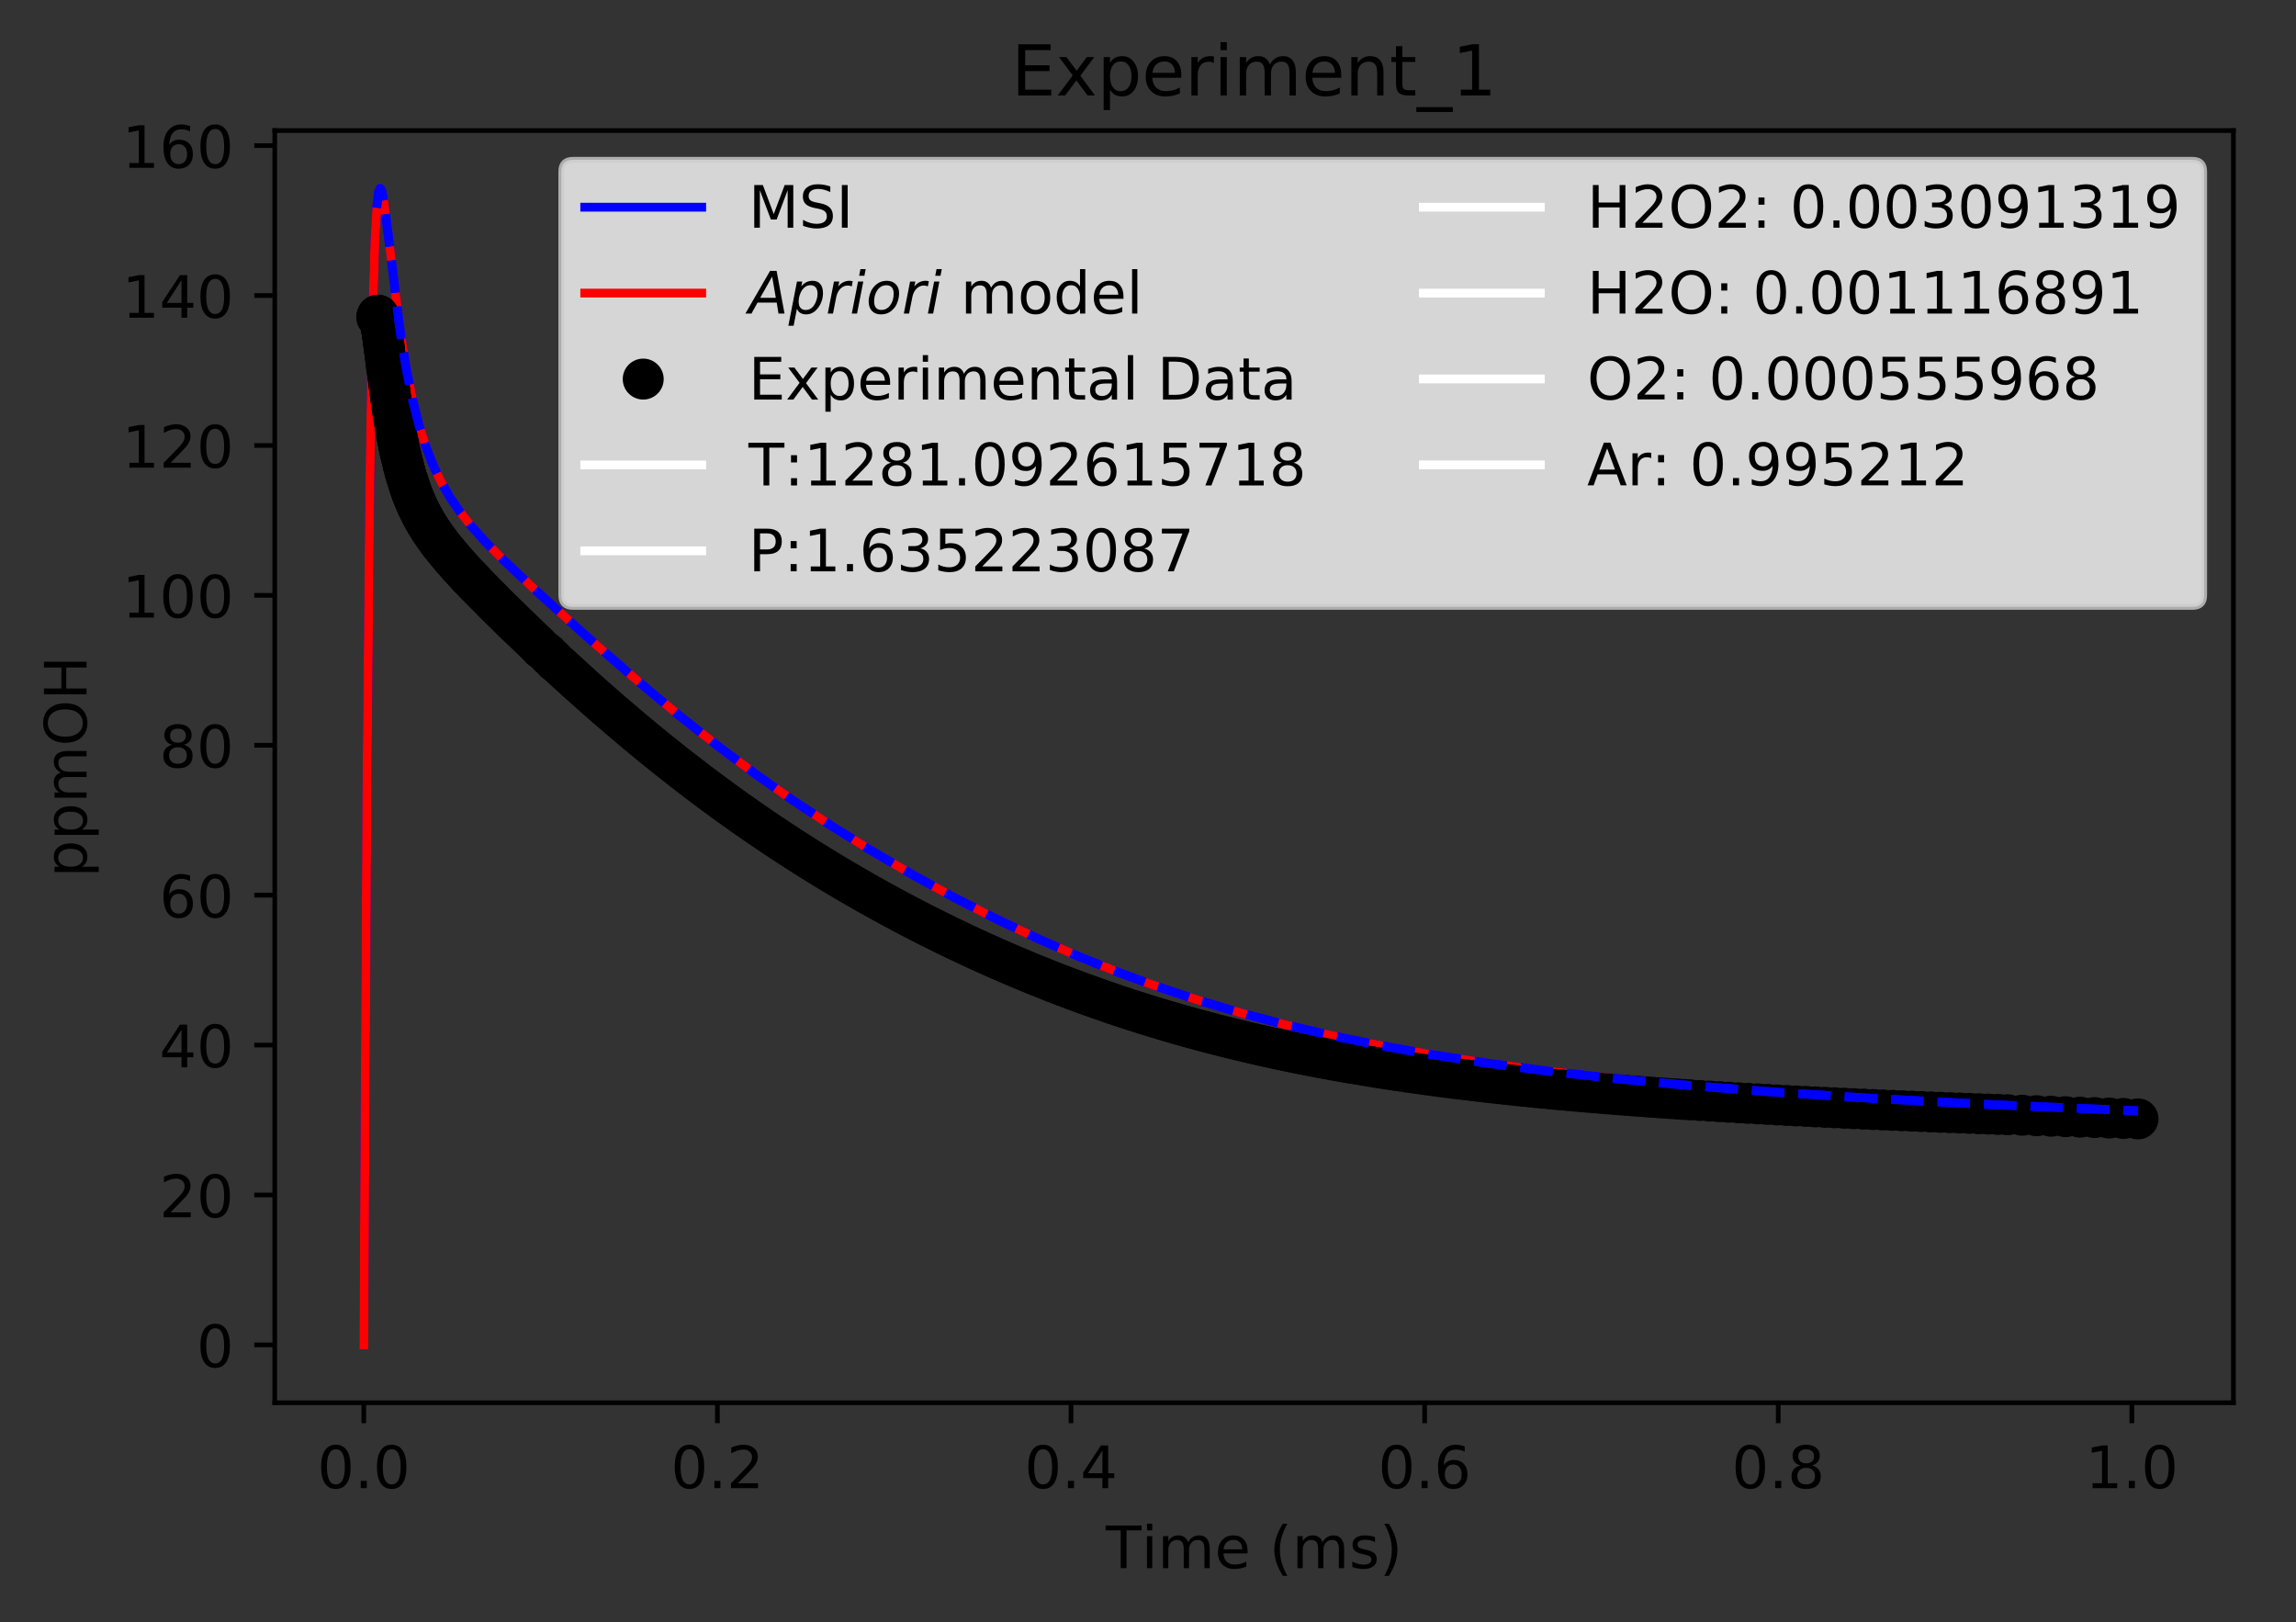 <?xml version="1.0" encoding="utf-8" standalone="no"?>
<!DOCTYPE svg PUBLIC "-//W3C//DTD SVG 1.1//EN"
  "http://www.w3.org/Graphics/SVG/1.1/DTD/svg11.dtd">
<!-- Created with matplotlib (https://matplotlib.org/) -->
<svg height="277.314pt" version="1.1" viewBox="0 0 392.466 277.314" width="392.466pt" xmlns="http://www.w3.org/2000/svg" xmlns:xlink="http://www.w3.org/1999/xlink">
 <rect x="0" y="0" width="392.466" height="277.314" fill="#333333" stroke="none"/>
 <defs>
  <style type="text/css">
*{stroke-linecap:butt;stroke-linejoin:round;}
  </style>
 </defs>
 <g id="figure_1">
  <g id="patch_1">
   <path d="M 0 277.314 
L 392.466 277.314 
L 392.466 0 
L 0 0 
z
" style="fill:none;"/>
  </g>
  <g id="axes_1">
   <g id="patch_2">
    <path d="M 46.966 239.758 
L 381.766 239.758 
L 381.766 22.318 
L 46.966 22.318 
z
" style="fill:none;"/>
   </g>
   <g id="matplotlib.axis_1">
    <g id="xtick_1">
     <g id="line2d_1">
      <defs>
       <path d="M 0 0 
L 0 3.5 
" id="m4e6af055bd" style="stroke:#000000;stroke-width:0.8;"/>
      </defs>
      <g>
       <use style="stroke:#000000;stroke-width:0.8;" x="62.184" xlink:href="#m4e6af055bd" y="239.758"/>
      </g>
     </g>
     <g id="text_1">
      <!-- 0.0 -->
      <defs>
       <path d="M 31.781 66.406 
Q 24.172 66.406 20.328 58.906 
Q 16.5 51.422 16.5 36.375 
Q 16.5 21.391 20.328 13.891 
Q 24.172 6.391 31.781 6.391 
Q 39.453 6.391 43.281 13.891 
Q 47.125 21.391 47.125 36.375 
Q 47.125 51.422 43.281 58.906 
Q 39.453 66.406 31.781 66.406 
z
M 31.781 74.219 
Q 44.047 74.219 50.516 64.516 
Q 56.984 54.828 56.984 36.375 
Q 56.984 17.969 50.516 8.266 
Q 44.047 -1.422 31.781 -1.422 
Q 19.531 -1.422 13.062 8.266 
Q 6.594 17.969 6.594 36.375 
Q 6.594 54.828 13.062 64.516 
Q 19.531 74.219 31.781 74.219 
z
" id="DejaVuSans-48"/>
       <path d="M 10.688 12.406 
L 21 12.406 
L 21 0 
L 10.688 0 
z
" id="DejaVuSans-46"/>
      </defs>
      <g transform="translate(54.232 254.357)scale(0.1 -0.1)">
       <use xlink:href="#DejaVuSans-48"/>
       <use x="63.623" xlink:href="#DejaVuSans-46"/>
       <use x="95.41" xlink:href="#DejaVuSans-48"/>
      </g>
     </g>
    </g>
    <g id="xtick_2">
     <g id="line2d_2">
      <g>
       <use style="stroke:#000000;stroke-width:0.8;" x="122.629" xlink:href="#m4e6af055bd" y="239.758"/>
      </g>
     </g>
     <g id="text_2">
      <!-- 0.2 -->
      <defs>
       <path d="M 19.188 8.297 
L 53.609 8.297 
L 53.609 0 
L 7.328 0 
L 7.328 8.297 
Q 12.938 14.109 22.625 23.891 
Q 32.328 33.688 34.812 36.531 
Q 39.547 41.844 41.422 45.531 
Q 43.312 49.219 43.312 52.781 
Q 43.312 58.594 39.234 62.25 
Q 35.156 65.922 28.609 65.922 
Q 23.969 65.922 18.812 64.312 
Q 13.672 62.703 7.812 59.422 
L 7.812 69.391 
Q 13.766 71.781 18.938 73 
Q 24.125 74.219 28.422 74.219 
Q 39.75 74.219 46.484 68.547 
Q 53.219 62.891 53.219 53.422 
Q 53.219 48.922 51.531 44.891 
Q 49.859 40.875 45.406 35.406 
Q 44.188 33.984 37.641 27.219 
Q 31.109 20.453 19.188 8.297 
z
" id="DejaVuSans-50"/>
      </defs>
      <g transform="translate(114.677 254.357)scale(0.1 -0.1)">
       <use xlink:href="#DejaVuSans-48"/>
       <use x="63.623" xlink:href="#DejaVuSans-46"/>
       <use x="95.41" xlink:href="#DejaVuSans-50"/>
      </g>
     </g>
    </g>
    <g id="xtick_3">
     <g id="line2d_3">
      <g>
       <use style="stroke:#000000;stroke-width:0.8;" x="183.074" xlink:href="#m4e6af055bd" y="239.758"/>
      </g>
     </g>
     <g id="text_3">
      <!-- 0.4 -->
      <defs>
       <path d="M 37.797 64.312 
L 12.891 25.391 
L 37.797 25.391 
z
M 35.203 72.906 
L 47.609 72.906 
L 47.609 25.391 
L 58.016 25.391 
L 58.016 17.188 
L 47.609 17.188 
L 47.609 0 
L 37.797 0 
L 37.797 17.188 
L 4.891 17.188 
L 4.891 26.703 
z
" id="DejaVuSans-52"/>
      </defs>
      <g transform="translate(175.122 254.357)scale(0.1 -0.1)">
       <use xlink:href="#DejaVuSans-48"/>
       <use x="63.623" xlink:href="#DejaVuSans-46"/>
       <use x="95.41" xlink:href="#DejaVuSans-52"/>
      </g>
     </g>
    </g>
    <g id="xtick_4">
     <g id="line2d_4">
      <g>
       <use style="stroke:#000000;stroke-width:0.8;" x="243.519" xlink:href="#m4e6af055bd" y="239.758"/>
      </g>
     </g>
     <g id="text_4">
      <!-- 0.6 -->
      <defs>
       <path d="M 33.016 40.375 
Q 26.375 40.375 22.484 35.828 
Q 18.609 31.297 18.609 23.391 
Q 18.609 15.531 22.484 10.953 
Q 26.375 6.391 33.016 6.391 
Q 39.656 6.391 43.531 10.953 
Q 47.406 15.531 47.406 23.391 
Q 47.406 31.297 43.531 35.828 
Q 39.656 40.375 33.016 40.375 
z
M 52.594 71.297 
L 52.594 62.312 
Q 48.875 64.062 45.094 64.984 
Q 41.312 65.922 37.594 65.922 
Q 27.828 65.922 22.672 59.328 
Q 17.531 52.734 16.797 39.406 
Q 19.672 43.656 24.016 45.922 
Q 28.375 48.188 33.594 48.188 
Q 44.578 48.188 50.953 41.516 
Q 57.328 34.859 57.328 23.391 
Q 57.328 12.156 50.688 5.359 
Q 44.047 -1.422 33.016 -1.422 
Q 20.359 -1.422 13.672 8.266 
Q 6.984 17.969 6.984 36.375 
Q 6.984 53.656 15.188 63.938 
Q 23.391 74.219 37.203 74.219 
Q 40.922 74.219 44.703 73.484 
Q 48.484 72.75 52.594 71.297 
z
" id="DejaVuSans-54"/>
      </defs>
      <g transform="translate(235.567 254.357)scale(0.1 -0.1)">
       <use xlink:href="#DejaVuSans-48"/>
       <use x="63.623" xlink:href="#DejaVuSans-46"/>
       <use x="95.41" xlink:href="#DejaVuSans-54"/>
      </g>
     </g>
    </g>
    <g id="xtick_5">
     <g id="line2d_5">
      <g>
       <use style="stroke:#000000;stroke-width:0.8;" x="303.964" xlink:href="#m4e6af055bd" y="239.758"/>
      </g>
     </g>
     <g id="text_5">
      <!-- 0.8 -->
      <defs>
       <path d="M 31.781 34.625 
Q 24.75 34.625 20.719 30.859 
Q 16.703 27.094 16.703 20.516 
Q 16.703 13.922 20.719 10.156 
Q 24.75 6.391 31.781 6.391 
Q 38.812 6.391 42.859 10.172 
Q 46.922 13.969 46.922 20.516 
Q 46.922 27.094 42.891 30.859 
Q 38.875 34.625 31.781 34.625 
z
M 21.922 38.812 
Q 15.578 40.375 12.031 44.719 
Q 8.5 49.078 8.5 55.328 
Q 8.5 64.062 14.719 69.141 
Q 20.953 74.219 31.781 74.219 
Q 42.672 74.219 48.875 69.141 
Q 55.078 64.062 55.078 55.328 
Q 55.078 49.078 51.531 44.719 
Q 48 40.375 41.703 38.812 
Q 48.828 37.156 52.797 32.312 
Q 56.781 27.484 56.781 20.516 
Q 56.781 9.906 50.312 4.234 
Q 43.844 -1.422 31.781 -1.422 
Q 19.734 -1.422 13.25 4.234 
Q 6.781 9.906 6.781 20.516 
Q 6.781 27.484 10.781 32.312 
Q 14.797 37.156 21.922 38.812 
z
M 18.312 54.391 
Q 18.312 48.734 21.844 45.562 
Q 25.391 42.391 31.781 42.391 
Q 38.141 42.391 41.719 45.562 
Q 45.312 48.734 45.312 54.391 
Q 45.312 60.062 41.719 63.234 
Q 38.141 66.406 31.781 66.406 
Q 25.391 66.406 21.844 63.234 
Q 18.312 60.062 18.312 54.391 
z
" id="DejaVuSans-56"/>
      </defs>
      <g transform="translate(296.013 254.357)scale(0.1 -0.1)">
       <use xlink:href="#DejaVuSans-48"/>
       <use x="63.623" xlink:href="#DejaVuSans-46"/>
       <use x="95.41" xlink:href="#DejaVuSans-56"/>
      </g>
     </g>
    </g>
    <g id="xtick_6">
     <g id="line2d_6">
      <g>
       <use style="stroke:#000000;stroke-width:0.8;" x="364.409" xlink:href="#m4e6af055bd" y="239.758"/>
      </g>
     </g>
     <g id="text_6">
      <!-- 1.0 -->
      <defs>
       <path d="M 12.406 8.297 
L 28.516 8.297 
L 28.516 63.922 
L 10.984 60.406 
L 10.984 69.391 
L 28.422 72.906 
L 38.281 72.906 
L 38.281 8.297 
L 54.391 8.297 
L 54.391 0 
L 12.406 0 
z
" id="DejaVuSans-49"/>
      </defs>
      <g transform="translate(356.458 254.357)scale(0.1 -0.1)">
       <use xlink:href="#DejaVuSans-49"/>
       <use x="63.623" xlink:href="#DejaVuSans-46"/>
       <use x="95.41" xlink:href="#DejaVuSans-48"/>
      </g>
     </g>
    </g>
    <g id="text_7">
     <!-- Time (ms) -->
     <defs>
      <path d="M -0.297 72.906 
L 61.375 72.906 
L 61.375 64.594 
L 35.5 64.594 
L 35.5 0 
L 25.594 0 
L 25.594 64.594 
L -0.297 64.594 
z
" id="DejaVuSans-84"/>
      <path d="M 9.422 54.688 
L 18.406 54.688 
L 18.406 0 
L 9.422 0 
z
M 9.422 75.984 
L 18.406 75.984 
L 18.406 64.594 
L 9.422 64.594 
z
" id="DejaVuSans-105"/>
      <path d="M 52 44.188 
Q 55.375 50.25 60.062 53.125 
Q 64.75 56 71.094 56 
Q 79.641 56 84.281 50.016 
Q 88.922 44.047 88.922 33.016 
L 88.922 0 
L 79.891 0 
L 79.891 32.719 
Q 79.891 40.578 77.094 44.375 
Q 74.312 48.188 68.609 48.188 
Q 61.625 48.188 57.562 43.547 
Q 53.516 38.922 53.516 30.906 
L 53.516 0 
L 44.484 0 
L 44.484 32.719 
Q 44.484 40.625 41.703 44.406 
Q 38.922 48.188 33.109 48.188 
Q 26.219 48.188 22.156 43.531 
Q 18.109 38.875 18.109 30.906 
L 18.109 0 
L 9.078 0 
L 9.078 54.688 
L 18.109 54.688 
L 18.109 46.188 
Q 21.188 51.219 25.484 53.609 
Q 29.781 56 35.688 56 
Q 41.656 56 45.828 52.969 
Q 50 49.953 52 44.188 
z
" id="DejaVuSans-109"/>
      <path d="M 56.203 29.594 
L 56.203 25.203 
L 14.891 25.203 
Q 15.484 15.922 20.484 11.062 
Q 25.484 6.203 34.422 6.203 
Q 39.594 6.203 44.453 7.469 
Q 49.312 8.734 54.109 11.281 
L 54.109 2.781 
Q 49.266 0.734 44.188 -0.344 
Q 39.109 -1.422 33.891 -1.422 
Q 20.797 -1.422 13.156 6.188 
Q 5.516 13.812 5.516 26.812 
Q 5.516 40.234 12.766 48.109 
Q 20.016 56 32.328 56 
Q 43.359 56 49.781 48.891 
Q 56.203 41.797 56.203 29.594 
z
M 47.219 32.234 
Q 47.125 39.594 43.094 43.984 
Q 39.062 48.391 32.422 48.391 
Q 24.906 48.391 20.391 44.141 
Q 15.875 39.891 15.188 32.172 
z
" id="DejaVuSans-101"/>
      <path id="DejaVuSans-32"/>
      <path d="M 31 75.875 
Q 24.469 64.656 21.281 53.656 
Q 18.109 42.672 18.109 31.391 
Q 18.109 20.125 21.312 9.062 
Q 24.516 -2 31 -13.188 
L 23.188 -13.188 
Q 15.875 -1.703 12.234 9.375 
Q 8.594 20.453 8.594 31.391 
Q 8.594 42.281 12.203 53.312 
Q 15.828 64.359 23.188 75.875 
z
" id="DejaVuSans-40"/>
      <path d="M 44.281 53.078 
L 44.281 44.578 
Q 40.484 46.531 36.375 47.5 
Q 32.281 48.484 27.875 48.484 
Q 21.188 48.484 17.844 46.438 
Q 14.5 44.391 14.5 40.281 
Q 14.5 37.156 16.891 35.375 
Q 19.281 33.594 26.516 31.984 
L 29.594 31.297 
Q 39.156 29.25 43.188 25.516 
Q 47.219 21.781 47.219 15.094 
Q 47.219 7.469 41.188 3.016 
Q 35.156 -1.422 24.609 -1.422 
Q 20.219 -1.422 15.453 -0.562 
Q 10.688 0.297 5.422 2 
L 5.422 11.281 
Q 10.406 8.688 15.234 7.391 
Q 20.062 6.109 24.812 6.109 
Q 31.156 6.109 34.562 8.281 
Q 37.984 10.453 37.984 14.406 
Q 37.984 18.062 35.516 20.016 
Q 33.062 21.969 24.703 23.781 
L 21.578 24.516 
Q 13.234 26.266 9.516 29.906 
Q 5.812 33.547 5.812 39.891 
Q 5.812 47.609 11.281 51.797 
Q 16.75 56 26.812 56 
Q 31.781 56 36.172 55.266 
Q 40.578 54.547 44.281 53.078 
z
" id="DejaVuSans-115"/>
      <path d="M 8.016 75.875 
L 15.828 75.875 
Q 23.141 64.359 26.781 53.312 
Q 30.422 42.281 30.422 31.391 
Q 30.422 20.453 26.781 9.375 
Q 23.141 -1.703 15.828 -13.188 
L 8.016 -13.188 
Q 14.5 -2 17.703 9.062 
Q 20.906 20.125 20.906 31.391 
Q 20.906 42.672 17.703 53.656 
Q 14.5 64.656 8.016 75.875 
z
" id="DejaVuSans-41"/>
     </defs>
     <g transform="translate(189.012 268.035)scale(0.1 -0.1)">
      <use xlink:href="#DejaVuSans-84"/>
      <use x="61.037" xlink:href="#DejaVuSans-105"/>
      <use x="88.82" xlink:href="#DejaVuSans-109"/>
      <use x="186.232" xlink:href="#DejaVuSans-101"/>
      <use x="247.756" xlink:href="#DejaVuSans-32"/>
      <use x="279.543" xlink:href="#DejaVuSans-40"/>
      <use x="318.557" xlink:href="#DejaVuSans-109"/>
      <use x="415.969" xlink:href="#DejaVuSans-115"/>
      <use x="468.068" xlink:href="#DejaVuSans-41"/>
     </g>
    </g>
   </g>
   <g id="matplotlib.axis_2">
    <g id="ytick_1">
     <g id="line2d_7">
      <defs>
       <path d="M 0 0 
L -3.5 0 
" id="m325916e2bb" style="stroke:#000000;stroke-width:0.8;"/>
      </defs>
      <g>
       <use style="stroke:#000000;stroke-width:0.8;" x="46.966" xlink:href="#m325916e2bb" y="229.874"/>
      </g>
     </g>
     <g id="text_8">
      <!-- 0 -->
      <g transform="translate(33.603 233.674)scale(0.1 -0.1)">
       <use xlink:href="#DejaVuSans-48"/>
      </g>
     </g>
    </g>
    <g id="ytick_2">
     <g id="line2d_8">
      <g>
       <use style="stroke:#000000;stroke-width:0.8;" x="46.966" xlink:href="#m325916e2bb" y="204.251"/>
      </g>
     </g>
     <g id="text_9">
      <!-- 20 -->
      <g transform="translate(27.241 208.051)scale(0.1 -0.1)">
       <use xlink:href="#DejaVuSans-50"/>
       <use x="63.623" xlink:href="#DejaVuSans-48"/>
      </g>
     </g>
    </g>
    <g id="ytick_3">
     <g id="line2d_9">
      <g>
       <use style="stroke:#000000;stroke-width:0.8;" x="46.966" xlink:href="#m325916e2bb" y="178.628"/>
      </g>
     </g>
     <g id="text_10">
      <!-- 40 -->
      <g transform="translate(27.241 182.428)scale(0.1 -0.1)">
       <use xlink:href="#DejaVuSans-52"/>
       <use x="63.623" xlink:href="#DejaVuSans-48"/>
      </g>
     </g>
    </g>
    <g id="ytick_4">
     <g id="line2d_10">
      <g>
       <use style="stroke:#000000;stroke-width:0.8;" x="46.966" xlink:href="#m325916e2bb" y="153.005"/>
      </g>
     </g>
     <g id="text_11">
      <!-- 60 -->
      <g transform="translate(27.241 156.805)scale(0.1 -0.1)">
       <use xlink:href="#DejaVuSans-54"/>
       <use x="63.623" xlink:href="#DejaVuSans-48"/>
      </g>
     </g>
    </g>
    <g id="ytick_5">
     <g id="line2d_11">
      <g>
       <use style="stroke:#000000;stroke-width:0.8;" x="46.966" xlink:href="#m325916e2bb" y="127.382"/>
      </g>
     </g>
     <g id="text_12">
      <!-- 80 -->
      <g transform="translate(27.241 131.182)scale(0.1 -0.1)">
       <use xlink:href="#DejaVuSans-56"/>
       <use x="63.623" xlink:href="#DejaVuSans-48"/>
      </g>
     </g>
    </g>
    <g id="ytick_6">
     <g id="line2d_12">
      <g>
       <use style="stroke:#000000;stroke-width:0.8;" x="46.966" xlink:href="#m325916e2bb" y="101.759"/>
      </g>
     </g>
     <g id="text_13">
      <!-- 100 -->
      <g transform="translate(20.878 105.558)scale(0.1 -0.1)">
       <use xlink:href="#DejaVuSans-49"/>
       <use x="63.623" xlink:href="#DejaVuSans-48"/>
       <use x="127.246" xlink:href="#DejaVuSans-48"/>
      </g>
     </g>
    </g>
    <g id="ytick_7">
     <g id="line2d_13">
      <g>
       <use style="stroke:#000000;stroke-width:0.8;" x="46.966" xlink:href="#m325916e2bb" y="76.136"/>
      </g>
     </g>
     <g id="text_14">
      <!-- 120 -->
      <g transform="translate(20.878 79.935)scale(0.1 -0.1)">
       <use xlink:href="#DejaVuSans-49"/>
       <use x="63.623" xlink:href="#DejaVuSans-50"/>
       <use x="127.246" xlink:href="#DejaVuSans-48"/>
      </g>
     </g>
    </g>
    <g id="ytick_8">
     <g id="line2d_14">
      <g>
       <use style="stroke:#000000;stroke-width:0.8;" x="46.966" xlink:href="#m325916e2bb" y="50.513"/>
      </g>
     </g>
     <g id="text_15">
      <!-- 140 -->
      <g transform="translate(20.878 54.312)scale(0.1 -0.1)">
       <use xlink:href="#DejaVuSans-49"/>
       <use x="63.623" xlink:href="#DejaVuSans-52"/>
       <use x="127.246" xlink:href="#DejaVuSans-48"/>
      </g>
     </g>
    </g>
    <g id="ytick_9">
     <g id="line2d_15">
      <g>
       <use style="stroke:#000000;stroke-width:0.8;" x="46.966" xlink:href="#m325916e2bb" y="24.89"/>
      </g>
     </g>
     <g id="text_16">
      <!-- 160 -->
      <g transform="translate(20.878 28.689)scale(0.1 -0.1)">
       <use xlink:href="#DejaVuSans-49"/>
       <use x="63.623" xlink:href="#DejaVuSans-54"/>
       <use x="127.246" xlink:href="#DejaVuSans-48"/>
      </g>
     </g>
    </g>
    <g id="text_17">
     <!-- ppmOH -->
     <defs>
      <path d="M 18.109 8.203 
L 18.109 -20.797 
L 9.078 -20.797 
L 9.078 54.688 
L 18.109 54.688 
L 18.109 46.391 
Q 20.953 51.266 25.266 53.625 
Q 29.594 56 35.594 56 
Q 45.562 56 51.781 48.094 
Q 58.016 40.188 58.016 27.297 
Q 58.016 14.406 51.781 6.484 
Q 45.562 -1.422 35.594 -1.422 
Q 29.594 -1.422 25.266 0.953 
Q 20.953 3.328 18.109 8.203 
z
M 48.688 27.297 
Q 48.688 37.203 44.609 42.844 
Q 40.531 48.484 33.406 48.484 
Q 26.266 48.484 22.188 42.844 
Q 18.109 37.203 18.109 27.297 
Q 18.109 17.391 22.188 11.75 
Q 26.266 6.109 33.406 6.109 
Q 40.531 6.109 44.609 11.75 
Q 48.688 17.391 48.688 27.297 
z
" id="DejaVuSans-112"/>
      <path d="M 39.406 66.219 
Q 28.656 66.219 22.328 58.203 
Q 16.016 50.203 16.016 36.375 
Q 16.016 22.609 22.328 14.594 
Q 28.656 6.594 39.406 6.594 
Q 50.141 6.594 56.422 14.594 
Q 62.703 22.609 62.703 36.375 
Q 62.703 50.203 56.422 58.203 
Q 50.141 66.219 39.406 66.219 
z
M 39.406 74.219 
Q 54.734 74.219 63.906 63.938 
Q 73.094 53.656 73.094 36.375 
Q 73.094 19.141 63.906 8.859 
Q 54.734 -1.422 39.406 -1.422 
Q 24.031 -1.422 14.812 8.828 
Q 5.609 19.094 5.609 36.375 
Q 5.609 53.656 14.812 63.938 
Q 24.031 74.219 39.406 74.219 
z
" id="DejaVuSans-79"/>
      <path d="M 9.812 72.906 
L 19.672 72.906 
L 19.672 43.016 
L 55.516 43.016 
L 55.516 72.906 
L 65.375 72.906 
L 65.375 0 
L 55.516 0 
L 55.516 34.719 
L 19.672 34.719 
L 19.672 0 
L 9.812 0 
z
" id="DejaVuSans-72"/>
     </defs>
     <g transform="translate(14.798 149.953)rotate(-90)scale(0.1 -0.1)">
      <use xlink:href="#DejaVuSans-112"/>
      <use x="63.477" xlink:href="#DejaVuSans-112"/>
      <use x="126.953" xlink:href="#DejaVuSans-109"/>
      <use x="224.365" xlink:href="#DejaVuSans-79"/>
      <use x="303.076" xlink:href="#DejaVuSans-72"/>
     </g>
    </g>
   </g>
   <g id="line2d_16">
    <path clip-path="url(#p085038e27c)" d="M 62.184 229.874 
L 62.705 136.679 
L 63.209 83.119 
L 63.669 55 
L 64.096 40.797 
L 64.475 34.592 
L 64.773 32.565 
L 64.971 32.204 
L 65.12 32.331 
L 65.318 32.917 
L 65.665 34.775 
L 66.31 39.745 
L 68.393 56.553 
L 69.401 62.798 
L 70.524 68.344 
L 71.647 72.739 
L 72.77 76.278 
L 74.005 79.448 
L 75.37 82.314 
L 76.904 84.982 
L 78.531 87.368 
L 80.587 89.964 
L 83.158 92.809 
L 86.63 96.281 
L 92.436 101.706 
L 101.757 110.097 
L 109.961 117.214 
L 116.992 123.026 
L 123.437 128.076 
L 129.882 132.847 
L 136.328 137.343 
L 142.773 141.579 
L 149.804 145.923 
L 156.835 149.996 
L 163.867 153.809 
L 170.898 157.368 
L 177.929 160.672 
L 184.96 163.72 
L 191.992 166.512 
L 198.437 168.85 
L 205.47 171.164 
L 212.503 173.245 
L 219.536 175.107 
L 227.448 176.964 
L 235.36 178.594 
L 244.151 180.172 
L 253.821 181.666 
L 263.519 182.951 
L 275.447 184.29 
L 288.702 185.531 
L 303.281 186.662 
L 319.313 187.693 
L 339.404 188.754 
L 363.527 189.788 
L 366.547 189.903 
L 366.547 189.903 
" style="fill:none;stroke:#0000ff;stroke-linecap:square;stroke-width:1.5;"/>
   </g>
   <g id="line2d_17">
    <path clip-path="url(#p085038e27c)" d="M 62.184 229.874 
L 62.705 136.679 
L 63.209 83.119 
L 63.669 55 
L 64.096 40.797 
L 64.475 34.592 
L 64.773 32.565 
L 64.971 32.204 
L 65.12 32.331 
L 65.318 32.917 
L 65.665 34.775 
L 66.31 39.745 
L 68.393 56.553 
L 69.401 62.798 
L 70.524 68.344 
L 71.647 72.739 
L 72.77 76.278 
L 74.005 79.448 
L 75.37 82.314 
L 76.904 84.982 
L 78.531 87.368 
L 80.587 89.964 
L 83.158 92.809 
L 86.63 96.281 
L 92.436 101.706 
L 101.757 110.097 
L 109.961 117.214 
L 116.992 123.026 
L 123.437 128.076 
L 129.882 132.846 
L 136.328 137.343 
L 142.773 141.579 
L 149.804 145.923 
L 156.835 149.996 
L 163.867 153.809 
L 170.898 157.368 
L 177.929 160.672 
L 184.96 163.72 
L 191.992 166.512 
L 198.437 168.85 
L 205.47 171.164 
L 212.503 173.245 
L 219.536 175.107 
L 227.448 176.964 
L 235.36 178.594 
L 244.151 180.172 
L 253.821 181.666 
L 263.519 182.951 
L 275.447 184.29 
L 288.702 185.531 
L 303.281 186.662 
L 319.312 187.693 
L 339.404 188.754 
L 363.527 189.788 
L 366.547 189.903 
L 366.547 189.903 
" style="fill:none;stroke:#ff0000;stroke-linecap:square;stroke-width:1.5;"/>
   </g>
   <g id="line2d_18">
    <defs>
     <path d="M 0 3 
C 0.796 3 1.559 2.684 2.121 2.121 
C 2.684 1.559 3 0.796 3 0 
C 3 -0.796 2.684 -1.559 2.121 -2.121 
C 1.559 -2.684 0.796 -3 0 -3 
C -0.796 -3 -1.559 -2.684 -2.121 -2.121 
C -2.684 -1.559 -3 -0.796 -3 0 
C -3 0.796 -2.684 1.559 -2.121 2.121 
C -1.559 2.684 -0.796 3 0 3 
z
" id="m3011af0c80" style="stroke:#000000;"/>
    </defs>
    <g clip-path="url(#p085038e27c)">
     <use style="stroke:#000000;" x="64.396" xlink:href="#m3011af0c80" y="54.241"/>
     <use style="stroke:#000000;" x="64.435" xlink:href="#m3011af0c80" y="54.102"/>
     <use style="stroke:#000000;" x="64.478" xlink:href="#m3011af0c80" y="53.998"/>
     <use style="stroke:#000000;" x="64.52" xlink:href="#m3011af0c80" y="53.927"/>
     <use style="stroke:#000000;" x="64.559" xlink:href="#m3011af0c80" y="53.889"/>
     <use style="stroke:#000000;" x="64.602" xlink:href="#m3011af0c80" y="53.88"/>
     <use style="stroke:#000000;" x="64.644" xlink:href="#m3011af0c80" y="53.898"/>
     <use style="stroke:#000000;" x="64.683" xlink:href="#m3011af0c80" y="53.942"/>
     <use style="stroke:#000000;" x="64.726" xlink:href="#m3011af0c80" y="54.011"/>
     <use style="stroke:#000000;" x="64.768" xlink:href="#m3011af0c80" y="54.102"/>
     <use style="stroke:#000000;" x="64.807" xlink:href="#m3011af0c80" y="54.213"/>
     <use style="stroke:#000000;" x="64.849" xlink:href="#m3011af0c80" y="54.345"/>
     <use style="stroke:#000000;" x="64.889" xlink:href="#m3011af0c80" y="54.496"/>
     <use style="stroke:#000000;" x="64.931" xlink:href="#m3011af0c80" y="54.663"/>
     <use style="stroke:#000000;" x="64.973" xlink:href="#m3011af0c80" y="54.846"/>
     <use style="stroke:#000000;" x="65.013" xlink:href="#m3011af0c80" y="55.043"/>
     <use style="stroke:#000000;" x="65.055" xlink:href="#m3011af0c80" y="55.255"/>
     <use style="stroke:#000000;" x="65.097" xlink:href="#m3011af0c80" y="55.479"/>
     <use style="stroke:#000000;" x="65.137" xlink:href="#m3011af0c80" y="55.715"/>
     <use style="stroke:#000000;" x="65.179" xlink:href="#m3011af0c80" y="55.961"/>
     <use style="stroke:#000000;" x="65.206" xlink:href="#m3011af0c80" y="56.216"/>
     <use style="stroke:#000000;" x="65.267" xlink:href="#m3011af0c80" y="56.481"/>
     <use style="stroke:#000000;" x="65.297" xlink:href="#m3011af0c80" y="56.754"/>
     <use style="stroke:#000000;" x="65.357" xlink:href="#m3011af0c80" y="57.033"/>
     <use style="stroke:#000000;" x="65.387" xlink:href="#m3011af0c80" y="57.32"/>
     <use style="stroke:#000000;" x="65.418" xlink:href="#m3011af0c80" y="57.612"/>
     <use style="stroke:#000000;" x="65.478" xlink:href="#m3011af0c80" y="57.911"/>
     <use style="stroke:#000000;" x="65.508" xlink:href="#m3011af0c80" y="58.213"/>
     <use style="stroke:#000000;" x="65.539" xlink:href="#m3011af0c80" y="58.52"/>
     <use style="stroke:#000000;" x="65.599" xlink:href="#m3011af0c80" y="58.832"/>
     <use style="stroke:#000000;" x="65.629" xlink:href="#m3011af0c80" y="59.146"/>
     <use style="stroke:#000000;" x="65.659" xlink:href="#m3011af0c80" y="59.462"/>
     <use style="stroke:#000000;" x="65.72" xlink:href="#m3011af0c80" y="59.781"/>
     <use style="stroke:#000000;" x="65.75" xlink:href="#m3011af0c80" y="60.101"/>
     <use style="stroke:#000000;" x="65.811" xlink:href="#m3011af0c80" y="60.587"/>
     <use style="stroke:#000000;" x="65.871" xlink:href="#m3011af0c80" y="61.074"/>
     <use style="stroke:#000000;" x="65.931" xlink:href="#m3011af0c80" y="61.563"/>
     <use style="stroke:#000000;" x="65.992" xlink:href="#m3011af0c80" y="62.051"/>
     <use style="stroke:#000000;" x="66.052" xlink:href="#m3011af0c80" y="62.539"/>
     <use style="stroke:#000000;" x="66.113" xlink:href="#m3011af0c80" y="63.026"/>
     <use style="stroke:#000000;" x="66.203" xlink:href="#m3011af0c80" y="63.51"/>
     <use style="stroke:#000000;" x="66.264" xlink:href="#m3011af0c80" y="63.992"/>
     <use style="stroke:#000000;" x="66.324" xlink:href="#m3011af0c80" y="64.471"/>
     <use style="stroke:#000000;" x="66.385" xlink:href="#m3011af0c80" y="64.945"/>
     <use style="stroke:#000000;" x="66.445" xlink:href="#m3011af0c80" y="65.416"/>
     <use style="stroke:#000000;" x="66.506" xlink:href="#m3011af0c80" y="65.881"/>
     <use style="stroke:#000000;" x="66.566" xlink:href="#m3011af0c80" y="66.342"/>
     <use style="stroke:#000000;" x="66.627" xlink:href="#m3011af0c80" y="66.797"/>
     <use style="stroke:#000000;" x="66.687" xlink:href="#m3011af0c80" y="67.248"/>
     <use style="stroke:#000000;" x="66.747" xlink:href="#m3011af0c80" y="67.691"/>
     <use style="stroke:#000000;" x="66.808" xlink:href="#m3011af0c80" y="68.129"/>
     <use style="stroke:#000000;" x="66.868" xlink:href="#m3011af0c80" y="68.562"/>
     <use style="stroke:#000000;" x="66.929" xlink:href="#m3011af0c80" y="68.987"/>
     <use style="stroke:#000000;" x="66.989" xlink:href="#m3011af0c80" y="69.408"/>
     <use style="stroke:#000000;" x="67.05" xlink:href="#m3011af0c80" y="69.821"/>
     <use style="stroke:#000000;" x="67.11" xlink:href="#m3011af0c80" y="70.228"/>
     <use style="stroke:#000000;" x="67.171" xlink:href="#m3011af0c80" y="70.629"/>
     <use style="stroke:#000000;" x="67.231" xlink:href="#m3011af0c80" y="71.023"/>
     <use style="stroke:#000000;" x="67.291" xlink:href="#m3011af0c80" y="71.411"/>
     <use style="stroke:#000000;" x="67.352" xlink:href="#m3011af0c80" y="71.792"/>
     <use style="stroke:#000000;" x="67.443" xlink:href="#m3011af0c80" y="72.167"/>
     <use style="stroke:#000000;" x="67.503" xlink:href="#m3011af0c80" y="72.536"/>
     <use style="stroke:#000000;" x="67.563" xlink:href="#m3011af0c80" y="72.899"/>
     <use style="stroke:#000000;" x="67.624" xlink:href="#m3011af0c80" y="73.254"/>
     <use style="stroke:#000000;" x="67.684" xlink:href="#m3011af0c80" y="73.605"/>
     <use style="stroke:#000000;" x="67.745" xlink:href="#m3011af0c80" y="73.948"/>
     <use style="stroke:#000000;" x="67.835" xlink:href="#m3011af0c80" y="74.455"/>
     <use style="stroke:#000000;" x="67.926" xlink:href="#m3011af0c80" y="74.949"/>
     <use style="stroke:#000000;" x="68.017" xlink:href="#m3011af0c80" y="75.429"/>
     <use style="stroke:#000000;" x="68.107" xlink:href="#m3011af0c80" y="75.895"/>
     <use style="stroke:#000000;" x="68.198" xlink:href="#m3011af0c80" y="76.35"/>
     <use style="stroke:#000000;" x="68.289" xlink:href="#m3011af0c80" y="76.793"/>
     <use style="stroke:#000000;" x="68.379" xlink:href="#m3011af0c80" y="77.224"/>
     <use style="stroke:#000000;" x="68.47" xlink:href="#m3011af0c80" y="77.644"/>
     <use style="stroke:#000000;" x="68.591" xlink:href="#m3011af0c80" y="78.053"/>
     <use style="stroke:#000000;" x="68.682" xlink:href="#m3011af0c80" y="78.45"/>
     <use style="stroke:#000000;" x="68.772" xlink:href="#m3011af0c80" y="78.837"/>
     <use style="stroke:#000000;" x="68.863" xlink:href="#m3011af0c80" y="79.214"/>
     <use style="stroke:#000000;" x="68.954" xlink:href="#m3011af0c80" y="79.581"/>
     <use style="stroke:#000000;" x="69.044" xlink:href="#m3011af0c80" y="79.939"/>
     <use style="stroke:#000000;" x="69.135" xlink:href="#m3011af0c80" y="80.287"/>
     <use style="stroke:#000000;" x="69.226" xlink:href="#m3011af0c80" y="80.627"/>
     <use style="stroke:#000000;" x="69.316" xlink:href="#m3011af0c80" y="80.958"/>
     <use style="stroke:#000000;" x="69.407" xlink:href="#m3011af0c80" y="81.281"/>
     <use style="stroke:#000000;" x="69.498" xlink:href="#m3011af0c80" y="81.595"/>
     <use style="stroke:#000000;" x="69.619" xlink:href="#m3011af0c80" y="81.903"/>
     <use style="stroke:#000000;" x="69.709" xlink:href="#m3011af0c80" y="82.202"/>
     <use style="stroke:#000000;" x="69.8" xlink:href="#m3011af0c80" y="82.496"/>
     <use style="stroke:#000000;" x="69.891" xlink:href="#m3011af0c80" y="82.782"/>
     <use style="stroke:#000000;" x="69.981" xlink:href="#m3011af0c80" y="83.061"/>
     <use style="stroke:#000000;" x="70.072" xlink:href="#m3011af0c80" y="83.332"/>
     <use style="stroke:#000000;" x="70.163" xlink:href="#m3011af0c80" y="83.599"/>
     <use style="stroke:#000000;" x="70.253" xlink:href="#m3011af0c80" y="83.86"/>
     <use style="stroke:#000000;" x="70.344" xlink:href="#m3011af0c80" y="84.115"/>
     <use style="stroke:#000000;" x="70.435" xlink:href="#m3011af0c80" y="84.364"/>
     <use style="stroke:#000000;" x="70.525" xlink:href="#m3011af0c80" y="84.608"/>
     <use style="stroke:#000000;" x="70.616" xlink:href="#m3011af0c80" y="84.847"/>
     <use style="stroke:#000000;" x="70.737" xlink:href="#m3011af0c80" y="85.081"/>
     <use style="stroke:#000000;" x="70.827" xlink:href="#m3011af0c80" y="85.311"/>
     <use style="stroke:#000000;" x="70.918" xlink:href="#m3011af0c80" y="85.535"/>
     <use style="stroke:#000000;" x="71.009" xlink:href="#m3011af0c80" y="85.754"/>
     <use style="stroke:#000000;" x="71.099" xlink:href="#m3011af0c80" y="85.97"/>
     <use style="stroke:#000000;" x="71.19" xlink:href="#m3011af0c80" y="86.182"/>
     <use style="stroke:#000000;" x="71.281" xlink:href="#m3011af0c80" y="86.389"/>
     <use style="stroke:#000000;" x="71.371" xlink:href="#m3011af0c80" y="86.593"/>
     <use style="stroke:#000000;" x="71.462" xlink:href="#m3011af0c80" y="86.794"/>
     <use style="stroke:#000000;" x="71.613" xlink:href="#m3011af0c80" y="87.089"/>
     <use style="stroke:#000000;" x="71.764" xlink:href="#m3011af0c80" y="87.376"/>
     <use style="stroke:#000000;" x="71.885" xlink:href="#m3011af0c80" y="87.655"/>
     <use style="stroke:#000000;" x="72.036" xlink:href="#m3011af0c80" y="87.928"/>
     <use style="stroke:#000000;" x="72.187" xlink:href="#m3011af0c80" y="88.194"/>
     <use style="stroke:#000000;" x="72.308" xlink:href="#m3011af0c80" y="88.454"/>
     <use style="stroke:#000000;" x="72.459" xlink:href="#m3011af0c80" y="88.709"/>
     <use style="stroke:#000000;" x="72.58" xlink:href="#m3011af0c80" y="88.958"/>
     <use style="stroke:#000000;" x="72.731" xlink:href="#m3011af0c80" y="89.201"/>
     <use style="stroke:#000000;" x="72.883" xlink:href="#m3011af0c80" y="89.441"/>
     <use style="stroke:#000000;" x="73.003" xlink:href="#m3011af0c80" y="89.674"/>
     <use style="stroke:#000000;" x="73.155" xlink:href="#m3011af0c80" y="89.905"/>
     <use style="stroke:#000000;" x="73.306" xlink:href="#m3011af0c80" y="90.13"/>
     <use style="stroke:#000000;" x="73.427" xlink:href="#m3011af0c80" y="90.351"/>
     <use style="stroke:#000000;" x="73.578" xlink:href="#m3011af0c80" y="90.568"/>
     <use style="stroke:#000000;" x="73.729" xlink:href="#m3011af0c80" y="90.782"/>
     <use style="stroke:#000000;" x="73.85" xlink:href="#m3011af0c80" y="90.994"/>
     <use style="stroke:#000000;" x="74.001" xlink:href="#m3011af0c80" y="91.2"/>
     <use style="stroke:#000000;" x="74.152" xlink:href="#m3011af0c80" y="91.405"/>
     <use style="stroke:#000000;" x="74.273" xlink:href="#m3011af0c80" y="91.606"/>
     <use style="stroke:#000000;" x="74.424" xlink:href="#m3011af0c80" y="91.805"/>
     <use style="stroke:#000000;" x="74.575" xlink:href="#m3011af0c80" y="91.999"/>
     <use style="stroke:#000000;" x="74.696" xlink:href="#m3011af0c80" y="92.193"/>
     <use style="stroke:#000000;" x="74.847" xlink:href="#m3011af0c80" y="92.384"/>
     <use style="stroke:#000000;" x="74.998" xlink:href="#m3011af0c80" y="92.572"/>
     <use style="stroke:#000000;" x="75.119" xlink:href="#m3011af0c80" y="92.759"/>
     <use style="stroke:#000000;" x="75.27" xlink:href="#m3011af0c80" y="92.944"/>
     <use style="stroke:#000000;" x="75.391" xlink:href="#m3011af0c80" y="93.126"/>
     <use style="stroke:#000000;" x="75.603" xlink:href="#m3011af0c80" y="93.398"/>
     <use style="stroke:#000000;" x="75.844" xlink:href="#m3011af0c80" y="93.667"/>
     <use style="stroke:#000000;" x="76.056" xlink:href="#m3011af0c80" y="93.933"/>
     <use style="stroke:#000000;" x="76.268" xlink:href="#m3011af0c80" y="94.194"/>
     <use style="stroke:#000000;" x="76.479" xlink:href="#m3011af0c80" y="94.452"/>
     <use style="stroke:#000000;" x="76.691" xlink:href="#m3011af0c80" y="94.708"/>
     <use style="stroke:#000000;" x="76.902" xlink:href="#m3011af0c80" y="94.96"/>
     <use style="stroke:#000000;" x="77.114" xlink:href="#m3011af0c80" y="95.21"/>
     <use style="stroke:#000000;" x="77.325" xlink:href="#m3011af0c80" y="95.457"/>
     <use style="stroke:#000000;" x="77.537" xlink:href="#m3011af0c80" y="95.702"/>
     <use style="stroke:#000000;" x="77.748" xlink:href="#m3011af0c80" y="95.945"/>
     <use style="stroke:#000000;" x="77.96" xlink:href="#m3011af0c80" y="96.186"/>
     <use style="stroke:#000000;" x="78.172" xlink:href="#m3011af0c80" y="96.426"/>
     <use style="stroke:#000000;" x="78.383" xlink:href="#m3011af0c80" y="96.663"/>
     <use style="stroke:#000000;" x="78.595" xlink:href="#m3011af0c80" y="96.899"/>
     <use style="stroke:#000000;" x="78.806" xlink:href="#m3011af0c80" y="97.133"/>
     <use style="stroke:#000000;" x="79.018" xlink:href="#m3011af0c80" y="97.365"/>
     <use style="stroke:#000000;" x="79.229" xlink:href="#m3011af0c80" y="97.597"/>
     <use style="stroke:#000000;" x="79.441" xlink:href="#m3011af0c80" y="97.826"/>
     <use style="stroke:#000000;" x="79.652" xlink:href="#m3011af0c80" y="98.055"/>
     <use style="stroke:#000000;" x="79.864" xlink:href="#m3011af0c80" y="98.283"/>
     <use style="stroke:#000000;" x="80.076" xlink:href="#m3011af0c80" y="98.51"/>
     <use style="stroke:#000000;" x="80.287" xlink:href="#m3011af0c80" y="98.736"/>
     <use style="stroke:#000000;" x="80.499" xlink:href="#m3011af0c80" y="98.96"/>
     <use style="stroke:#000000;" x="80.74" xlink:href="#m3011af0c80" y="99.183"/>
     <use style="stroke:#000000;" x="80.952" xlink:href="#m3011af0c80" y="99.406"/>
     <use style="stroke:#000000;" x="81.254" xlink:href="#m3011af0c80" y="99.741"/>
     <use style="stroke:#000000;" x="81.587" xlink:href="#m3011af0c80" y="100.075"/>
     <use style="stroke:#000000;" x="81.889" xlink:href="#m3011af0c80" y="100.405"/>
     <use style="stroke:#000000;" x="82.221" xlink:href="#m3011af0c80" y="100.736"/>
     <use style="stroke:#000000;" x="82.554" xlink:href="#m3011af0c80" y="101.064"/>
     <use style="stroke:#000000;" x="82.856" xlink:href="#m3011af0c80" y="101.39"/>
     <use style="stroke:#000000;" x="83.188" xlink:href="#m3011af0c80" y="101.716"/>
     <use style="stroke:#000000;" x="83.521" xlink:href="#m3011af0c80" y="102.041"/>
     <use style="stroke:#000000;" x="83.823" xlink:href="#m3011af0c80" y="102.364"/>
     <use style="stroke:#000000;" x="84.156" xlink:href="#m3011af0c80" y="102.687"/>
     <use style="stroke:#000000;" x="84.458" xlink:href="#m3011af0c80" y="103.008"/>
     <use style="stroke:#000000;" x="84.79" xlink:href="#m3011af0c80" y="103.328"/>
     <use style="stroke:#000000;" x="85.123" xlink:href="#m3011af0c80" y="103.648"/>
     <use style="stroke:#000000;" x="85.425" xlink:href="#m3011af0c80" y="103.967"/>
     <use style="stroke:#000000;" x="85.757" xlink:href="#m3011af0c80" y="104.284"/>
     <use style="stroke:#000000;" x="86.09" xlink:href="#m3011af0c80" y="104.601"/>
     <use style="stroke:#000000;" x="86.392" xlink:href="#m3011af0c80" y="104.917"/>
     <use style="stroke:#000000;" x="86.725" xlink:href="#m3011af0c80" y="105.233"/>
     <use style="stroke:#000000;" x="87.057" xlink:href="#m3011af0c80" y="105.547"/>
     <use style="stroke:#000000;" x="87.359" xlink:href="#m3011af0c80" y="105.861"/>
     <use style="stroke:#000000;" x="87.692" xlink:href="#m3011af0c80" y="106.174"/>
     <use style="stroke:#000000;" x="87.994" xlink:href="#m3011af0c80" y="106.486"/>
     <use style="stroke:#000000;" x="88.326" xlink:href="#m3011af0c80" y="106.798"/>
     <use style="stroke:#000000;" x="88.659" xlink:href="#m3011af0c80" y="107.109"/>
     <use style="stroke:#000000;" x="89.142" xlink:href="#m3011af0c80" y="107.576"/>
     <use style="stroke:#000000;" x="89.626" xlink:href="#m3011af0c80" y="108.042"/>
     <use style="stroke:#000000;" x="90.109" xlink:href="#m3011af0c80" y="108.506"/>
     <use style="stroke:#000000;" x="90.593" xlink:href="#m3011af0c80" y="108.969"/>
     <use style="stroke:#000000;" x="91.077" xlink:href="#m3011af0c80" y="109.43"/>
     <use style="stroke:#000000;" x="91.56" xlink:href="#m3011af0c80" y="109.89"/>
     <use style="stroke:#000000;" x="92.044" xlink:href="#m3011af0c80" y="110.349"/>
     <use style="stroke:#000000;" x="92.406" xlink:href="#m3011af0c80" y="110.806"/>
     <use style="stroke:#000000;" x="93.011" xlink:href="#m3011af0c80" y="111.261"/>
     <use style="stroke:#000000;" x="93.615" xlink:href="#m3011af0c80" y="111.715"/>
     <use style="stroke:#000000;" x="93.917" xlink:href="#m3011af0c80" y="112.168"/>
     <use style="stroke:#000000;" x="94.522" xlink:href="#m3011af0c80" y="112.619"/>
     <use style="stroke:#000000;" x="94.824" xlink:href="#m3011af0c80" y="113.068"/>
     <use style="stroke:#000000;" x="95.426" xlink:href="#m3011af0c80" y="113.517"/>
     <use style="stroke:#000000;" x="95.909" xlink:href="#m3011af0c80" y="113.964"/>
     <use style="stroke:#000000;" x="96.394" xlink:href="#m3011af0c80" y="114.409"/>
     <use style="stroke:#000000;" x="96.878" xlink:href="#m3011af0c80" y="114.853"/>
     <use style="stroke:#000000;" x="97.362" xlink:href="#m3011af0c80" y="115.295"/>
     <use style="stroke:#000000;" x="97.846" xlink:href="#m3011af0c80" y="115.736"/>
     <use style="stroke:#000000;" x="98.33" xlink:href="#m3011af0c80" y="116.175"/>
     <use style="stroke:#000000;" x="98.814" xlink:href="#m3011af0c80" y="116.613"/>
     <use style="stroke:#000000;" x="99.298" xlink:href="#m3011af0c80" y="117.049"/>
     <use style="stroke:#000000;" x="100.025" xlink:href="#m3011af0c80" y="117.702"/>
     <use style="stroke:#000000;" x="100.753" xlink:href="#m3011af0c80" y="118.351"/>
     <use style="stroke:#000000;" x="101.481" xlink:href="#m3011af0c80" y="118.997"/>
     <use style="stroke:#000000;" x="102.208" xlink:href="#m3011af0c80" y="119.639"/>
     <use style="stroke:#000000;" x="102.936" xlink:href="#m3011af0c80" y="120.278"/>
     <use style="stroke:#000000;" x="103.663" xlink:href="#m3011af0c80" y="120.913"/>
     <use style="stroke:#000000;" x="104.391" xlink:href="#m3011af0c80" y="121.544"/>
     <use style="stroke:#000000;" x="105.119" xlink:href="#m3011af0c80" y="122.172"/>
     <use style="stroke:#000000;" x="105.846" xlink:href="#m3011af0c80" y="122.796"/>
     <use style="stroke:#000000;" x="106.574" xlink:href="#m3011af0c80" y="123.417"/>
     <use style="stroke:#000000;" x="107.301" xlink:href="#m3011af0c80" y="124.034"/>
     <use style="stroke:#000000;" x="108.029" xlink:href="#m3011af0c80" y="124.647"/>
     <use style="stroke:#000000;" x="108.756" xlink:href="#m3011af0c80" y="125.256"/>
     <use style="stroke:#000000;" x="109.484" xlink:href="#m3011af0c80" y="125.862"/>
     <use style="stroke:#000000;" x="110.212" xlink:href="#m3011af0c80" y="126.464"/>
     <use style="stroke:#000000;" x="110.939" xlink:href="#m3011af0c80" y="127.062"/>
     <use style="stroke:#000000;" x="111.667" xlink:href="#m3011af0c80" y="127.656"/>
     <use style="stroke:#000000;" x="112.394" xlink:href="#m3011af0c80" y="128.246"/>
     <use style="stroke:#000000;" x="113.122" xlink:href="#m3011af0c80" y="128.833"/>
     <use style="stroke:#000000;" x="113.849" xlink:href="#m3011af0c80" y="129.416"/>
     <use style="stroke:#000000;" x="114.577" xlink:href="#m3011af0c80" y="129.995"/>
     <use style="stroke:#000000;" x="115.304" xlink:href="#m3011af0c80" y="130.57"/>
     <use style="stroke:#000000;" x="116.032" xlink:href="#m3011af0c80" y="131.141"/>
     <use style="stroke:#000000;" x="116.76" xlink:href="#m3011af0c80" y="131.709"/>
     <use style="stroke:#000000;" x="117.487" xlink:href="#m3011af0c80" y="132.273"/>
     <use style="stroke:#000000;" x="118.215" xlink:href="#m3011af0c80" y="132.832"/>
     <use style="stroke:#000000;" x="118.942" xlink:href="#m3011af0c80" y="133.388"/>
     <use style="stroke:#000000;" x="119.67" xlink:href="#m3011af0c80" y="133.941"/>
     <use style="stroke:#000000;" x="120.398" xlink:href="#m3011af0c80" y="134.489"/>
     <use style="stroke:#000000;" x="121.125" xlink:href="#m3011af0c80" y="135.034"/>
     <use style="stroke:#000000;" x="121.853" xlink:href="#m3011af0c80" y="135.574"/>
     <use style="stroke:#000000;" x="122.58" xlink:href="#m3011af0c80" y="136.111"/>
     <use style="stroke:#000000;" x="123.308" xlink:href="#m3011af0c80" y="136.645"/>
     <use style="stroke:#000000;" x="124.035" xlink:href="#m3011af0c80" y="137.174"/>
     <use style="stroke:#000000;" x="124.763" xlink:href="#m3011af0c80" y="137.699"/>
     <use style="stroke:#000000;" x="125.49" xlink:href="#m3011af0c80" y="138.221"/>
     <use style="stroke:#000000;" x="126.218" xlink:href="#m3011af0c80" y="138.739"/>
     <use style="stroke:#000000;" x="126.946" xlink:href="#m3011af0c80" y="139.254"/>
     <use style="stroke:#000000;" x="127.673" xlink:href="#m3011af0c80" y="139.764"/>
     <use style="stroke:#000000;" x="128.401" xlink:href="#m3011af0c80" y="140.271"/>
     <use style="stroke:#000000;" x="129.128" xlink:href="#m3011af0c80" y="140.774"/>
     <use style="stroke:#000000;" x="129.856" xlink:href="#m3011af0c80" y="141.274"/>
     <use style="stroke:#000000;" x="130.583" xlink:href="#m3011af0c80" y="141.77"/>
     <use style="stroke:#000000;" x="131.311" xlink:href="#m3011af0c80" y="142.262"/>
     <use style="stroke:#000000;" x="132.039" xlink:href="#m3011af0c80" y="142.751"/>
     <use style="stroke:#000000;" x="132.766" xlink:href="#m3011af0c80" y="143.236"/>
     <use style="stroke:#000000;" x="133.494" xlink:href="#m3011af0c80" y="143.717"/>
     <use style="stroke:#000000;" x="134.221" xlink:href="#m3011af0c80" y="144.195"/>
     <use style="stroke:#000000;" x="134.949" xlink:href="#m3011af0c80" y="144.669"/>
     <use style="stroke:#000000;" x="135.677" xlink:href="#m3011af0c80" y="145.14"/>
     <use style="stroke:#000000;" x="136.404" xlink:href="#m3011af0c80" y="145.607"/>
     <use style="stroke:#000000;" x="137.131" xlink:href="#m3011af0c80" y="146.071"/>
     <use style="stroke:#000000;" x="137.859" xlink:href="#m3011af0c80" y="146.531"/>
     <use style="stroke:#000000;" x="138.587" xlink:href="#m3011af0c80" y="146.988"/>
     <use style="stroke:#000000;" x="139.314" xlink:href="#m3011af0c80" y="147.441"/>
     <use style="stroke:#000000;" x="140.042" xlink:href="#m3011af0c80" y="147.891"/>
     <use style="stroke:#000000;" x="140.769" xlink:href="#m3011af0c80" y="148.338"/>
     <use style="stroke:#000000;" x="141.497" xlink:href="#m3011af0c80" y="148.781"/>
     <use style="stroke:#000000;" x="142.225" xlink:href="#m3011af0c80" y="149.221"/>
     <use style="stroke:#000000;" x="142.952" xlink:href="#m3011af0c80" y="149.657"/>
     <use style="stroke:#000000;" x="143.68" xlink:href="#m3011af0c80" y="150.091"/>
     <use style="stroke:#000000;" x="144.407" xlink:href="#m3011af0c80" y="150.52"/>
     <use style="stroke:#000000;" x="145.135" xlink:href="#m3011af0c80" y="150.947"/>
     <use style="stroke:#000000;" x="145.862" xlink:href="#m3011af0c80" y="151.37"/>
     <use style="stroke:#000000;" x="146.59" xlink:href="#m3011af0c80" y="151.79"/>
     <use style="stroke:#000000;" x="147.318" xlink:href="#m3011af0c80" y="152.207"/>
     <use style="stroke:#000000;" x="148.045" xlink:href="#m3011af0c80" y="152.621"/>
     <use style="stroke:#000000;" x="148.773" xlink:href="#m3011af0c80" y="153.031"/>
     <use style="stroke:#000000;" x="149.5" xlink:href="#m3011af0c80" y="153.439"/>
     <use style="stroke:#000000;" x="150.228" xlink:href="#m3011af0c80" y="153.843"/>
     <use style="stroke:#000000;" x="150.956" xlink:href="#m3011af0c80" y="154.244"/>
     <use style="stroke:#000000;" x="151.683" xlink:href="#m3011af0c80" y="154.642"/>
     <use style="stroke:#000000;" x="152.41" xlink:href="#m3011af0c80" y="155.037"/>
     <use style="stroke:#000000;" x="153.138" xlink:href="#m3011af0c80" y="155.428"/>
     <use style="stroke:#000000;" x="153.866" xlink:href="#m3011af0c80" y="155.817"/>
     <use style="stroke:#000000;" x="154.593" xlink:href="#m3011af0c80" y="156.203"/>
     <use style="stroke:#000000;" x="155.321" xlink:href="#m3011af0c80" y="156.585"/>
     <use style="stroke:#000000;" x="156.048" xlink:href="#m3011af0c80" y="156.965"/>
     <use style="stroke:#000000;" x="156.776" xlink:href="#m3011af0c80" y="157.341"/>
     <use style="stroke:#000000;" x="157.504" xlink:href="#m3011af0c80" y="157.715"/>
     <use style="stroke:#000000;" x="158.231" xlink:href="#m3011af0c80" y="158.085"/>
     <use style="stroke:#000000;" x="158.959" xlink:href="#m3011af0c80" y="158.453"/>
     <use style="stroke:#000000;" x="159.686" xlink:href="#m3011af0c80" y="158.817"/>
     <use style="stroke:#000000;" x="160.414" xlink:href="#m3011af0c80" y="159.179"/>
     <use style="stroke:#000000;" x="161.141" xlink:href="#m3011af0c80" y="159.538"/>
     <use style="stroke:#000000;" x="161.869" xlink:href="#m3011af0c80" y="159.893"/>
     <use style="stroke:#000000;" x="162.597" xlink:href="#m3011af0c80" y="160.246"/>
     <use style="stroke:#000000;" x="163.324" xlink:href="#m3011af0c80" y="160.596"/>
     <use style="stroke:#000000;" x="164.052" xlink:href="#m3011af0c80" y="160.943"/>
     <use style="stroke:#000000;" x="164.779" xlink:href="#m3011af0c80" y="161.287"/>
     <use style="stroke:#000000;" x="165.507" xlink:href="#m3011af0c80" y="161.629"/>
     <use style="stroke:#000000;" x="166.234" xlink:href="#m3011af0c80" y="161.967"/>
     <use style="stroke:#000000;" x="166.962" xlink:href="#m3011af0c80" y="162.303"/>
     <use style="stroke:#000000;" x="167.689" xlink:href="#m3011af0c80" y="162.636"/>
     <use style="stroke:#000000;" x="168.417" xlink:href="#m3011af0c80" y="162.965"/>
     <use style="stroke:#000000;" x="169.145" xlink:href="#m3011af0c80" y="163.292"/>
     <use style="stroke:#000000;" x="169.872" xlink:href="#m3011af0c80" y="163.617"/>
     <use style="stroke:#000000;" x="170.6" xlink:href="#m3011af0c80" y="163.938"/>
     <use style="stroke:#000000;" x="171.327" xlink:href="#m3011af0c80" y="164.257"/>
     <use style="stroke:#000000;" x="172.055" xlink:href="#m3011af0c80" y="164.572"/>
     <use style="stroke:#000000;" x="172.783" xlink:href="#m3011af0c80" y="164.885"/>
     <use style="stroke:#000000;" x="173.51" xlink:href="#m3011af0c80" y="165.196"/>
     <use style="stroke:#000000;" x="174.238" xlink:href="#m3011af0c80" y="165.503"/>
     <use style="stroke:#000000;" x="174.965" xlink:href="#m3011af0c80" y="165.808"/>
     <use style="stroke:#000000;" x="175.693" xlink:href="#m3011af0c80" y="166.11"/>
     <use style="stroke:#000000;" x="176.42" xlink:href="#m3011af0c80" y="166.409"/>
     <use style="stroke:#000000;" x="177.148" xlink:href="#m3011af0c80" y="166.705"/>
     <use style="stroke:#000000;" x="177.875" xlink:href="#m3011af0c80" y="166.999"/>
     <use style="stroke:#000000;" x="178.603" xlink:href="#m3011af0c80" y="167.289"/>
     <use style="stroke:#000000;" x="179.331" xlink:href="#m3011af0c80" y="167.578"/>
     <use style="stroke:#000000;" x="180.058" xlink:href="#m3011af0c80" y="167.863"/>
     <use style="stroke:#000000;" x="180.786" xlink:href="#m3011af0c80" y="168.146"/>
     <use style="stroke:#000000;" x="181.513" xlink:href="#m3011af0c80" y="168.426"/>
     <use style="stroke:#000000;" x="182.241" xlink:href="#m3011af0c80" y="168.703"/>
     <use style="stroke:#000000;" x="182.968" xlink:href="#m3011af0c80" y="168.977"/>
     <use style="stroke:#000000;" x="183.696" xlink:href="#m3011af0c80" y="169.249"/>
     <use style="stroke:#000000;" x="184.424" xlink:href="#m3011af0c80" y="169.519"/>
     <use style="stroke:#000000;" x="185.151" xlink:href="#m3011af0c80" y="169.785"/>
     <use style="stroke:#000000;" x="185.879" xlink:href="#m3011af0c80" y="170.049"/>
     <use style="stroke:#000000;" x="186.606" xlink:href="#m3011af0c80" y="170.31"/>
     <use style="stroke:#000000;" x="187.334" xlink:href="#m3011af0c80" y="170.569"/>
     <use style="stroke:#000000;" x="188.062" xlink:href="#m3011af0c80" y="170.825"/>
     <use style="stroke:#000000;" x="188.789" xlink:href="#m3011af0c80" y="171.078"/>
     <use style="stroke:#000000;" x="189.516" xlink:href="#m3011af0c80" y="171.329"/>
     <use style="stroke:#000000;" x="190.244" xlink:href="#m3011af0c80" y="171.577"/>
     <use style="stroke:#000000;" x="190.972" xlink:href="#m3011af0c80" y="171.822"/>
     <use style="stroke:#000000;" x="191.699" xlink:href="#m3011af0c80" y="172.065"/>
     <use style="stroke:#000000;" x="192.427" xlink:href="#m3011af0c80" y="172.305"/>
     <use style="stroke:#000000;" x="193.154" xlink:href="#m3011af0c80" y="172.543"/>
     <use style="stroke:#000000;" x="193.882" xlink:href="#m3011af0c80" y="172.778"/>
     <use style="stroke:#000000;" x="194.61" xlink:href="#m3011af0c80" y="173.011"/>
     <use style="stroke:#000000;" x="195.337" xlink:href="#m3011af0c80" y="173.241"/>
     <use style="stroke:#000000;" x="196.065" xlink:href="#m3011af0c80" y="173.468"/>
     <use style="stroke:#000000;" x="196.792" xlink:href="#m3011af0c80" y="173.693"/>
     <use style="stroke:#000000;" x="197.52" xlink:href="#m3011af0c80" y="173.916"/>
     <use style="stroke:#000000;" x="198.247" xlink:href="#m3011af0c80" y="174.136"/>
     <use style="stroke:#000000;" x="198.975" xlink:href="#m3011af0c80" y="174.353"/>
     <use style="stroke:#000000;" x="199.703" xlink:href="#m3011af0c80" y="174.569"/>
     <use style="stroke:#000000;" x="200.43" xlink:href="#m3011af0c80" y="174.781"/>
     <use style="stroke:#000000;" x="201.158" xlink:href="#m3011af0c80" y="174.991"/>
     <use style="stroke:#000000;" x="201.885" xlink:href="#m3011af0c80" y="175.199"/>
     <use style="stroke:#000000;" x="202.613" xlink:href="#m3011af0c80" y="175.405"/>
     <use style="stroke:#000000;" x="203.341" xlink:href="#m3011af0c80" y="175.608"/>
     <use style="stroke:#000000;" x="204.068" xlink:href="#m3011af0c80" y="175.809"/>
     <use style="stroke:#000000;" x="204.795" xlink:href="#m3011af0c80" y="176.007"/>
     <use style="stroke:#000000;" x="205.523" xlink:href="#m3011af0c80" y="176.203"/>
     <use style="stroke:#000000;" x="206.251" xlink:href="#m3011af0c80" y="176.397"/>
     <use style="stroke:#000000;" x="206.978" xlink:href="#m3011af0c80" y="176.588"/>
     <use style="stroke:#000000;" x="207.706" xlink:href="#m3011af0c80" y="176.777"/>
     <use style="stroke:#000000;" x="208.433" xlink:href="#m3011af0c80" y="176.964"/>
     <use style="stroke:#000000;" x="209.161" xlink:href="#m3011af0c80" y="177.149"/>
     <use style="stroke:#000000;" x="209.889" xlink:href="#m3011af0c80" y="177.331"/>
     <use style="stroke:#000000;" x="210.616" xlink:href="#m3011af0c80" y="177.511"/>
     <use style="stroke:#000000;" x="211.344" xlink:href="#m3011af0c80" y="177.689"/>
     <use style="stroke:#000000;" x="212.071" xlink:href="#m3011af0c80" y="177.865"/>
     <use style="stroke:#000000;" x="212.799" xlink:href="#m3011af0c80" y="178.038"/>
     <use style="stroke:#000000;" x="213.526" xlink:href="#m3011af0c80" y="178.21"/>
     <use style="stroke:#000000;" x="214.254" xlink:href="#m3011af0c80" y="178.379"/>
     <use style="stroke:#000000;" x="214.982" xlink:href="#m3011af0c80" y="178.547"/>
     <use style="stroke:#000000;" x="215.709" xlink:href="#m3011af0c80" y="178.712"/>
     <use style="stroke:#000000;" x="216.437" xlink:href="#m3011af0c80" y="178.875"/>
     <use style="stroke:#000000;" x="217.164" xlink:href="#m3011af0c80" y="179.036"/>
     <use style="stroke:#000000;" x="217.892" xlink:href="#m3011af0c80" y="179.195"/>
     <use style="stroke:#000000;" x="218.619" xlink:href="#m3011af0c80" y="179.352"/>
     <use style="stroke:#000000;" x="219.347" xlink:href="#m3011af0c80" y="179.507"/>
     <use style="stroke:#000000;" x="220.074" xlink:href="#m3011af0c80" y="179.66"/>
     <use style="stroke:#000000;" x="220.802" xlink:href="#m3011af0c80" y="179.811"/>
     <use style="stroke:#000000;" x="221.53" xlink:href="#m3011af0c80" y="179.961"/>
     <use style="stroke:#000000;" x="222.257" xlink:href="#m3011af0c80" y="180.108"/>
     <use style="stroke:#000000;" x="222.985" xlink:href="#m3011af0c80" y="180.253"/>
     <use style="stroke:#000000;" x="223.712" xlink:href="#m3011af0c80" y="180.397"/>
     <use style="stroke:#000000;" x="224.44" xlink:href="#m3011af0c80" y="180.539"/>
     <use style="stroke:#000000;" x="225.168" xlink:href="#m3011af0c80" y="180.679"/>
     <use style="stroke:#000000;" x="225.895" xlink:href="#m3011af0c80" y="180.817"/>
     <use style="stroke:#000000;" x="226.623" xlink:href="#m3011af0c80" y="180.953"/>
     <use style="stroke:#000000;" x="227.35" xlink:href="#m3011af0c80" y="181.088"/>
     <use style="stroke:#000000;" x="228.078" xlink:href="#m3011af0c80" y="181.22"/>
     <use style="stroke:#000000;" x="228.805" xlink:href="#m3011af0c80" y="181.351"/>
     <use style="stroke:#000000;" x="229.533" xlink:href="#m3011af0c80" y="181.481"/>
     <use style="stroke:#000000;" x="230.26" xlink:href="#m3011af0c80" y="181.609"/>
     <use style="stroke:#000000;" x="230.988" xlink:href="#m3011af0c80" y="181.735"/>
     <use style="stroke:#000000;" x="232.082" xlink:href="#m3011af0c80" y="181.921"/>
     <use style="stroke:#000000;" x="233.175" xlink:href="#m3011af0c80" y="182.104"/>
     <use style="stroke:#000000;" x="234.269" xlink:href="#m3011af0c80" y="182.283"/>
     <use style="stroke:#000000;" x="235.363" xlink:href="#m3011af0c80" y="182.459"/>
     <use style="stroke:#000000;" x="236.457" xlink:href="#m3011af0c80" y="182.631"/>
     <use style="stroke:#000000;" x="237.55" xlink:href="#m3011af0c80" y="182.8"/>
     <use style="stroke:#000000;" x="238.644" xlink:href="#m3011af0c80" y="182.966"/>
     <use style="stroke:#000000;" x="239.738" xlink:href="#m3011af0c80" y="183.128"/>
     <use style="stroke:#000000;" x="240.831" xlink:href="#m3011af0c80" y="183.288"/>
     <use style="stroke:#000000;" x="241.925" xlink:href="#m3011af0c80" y="183.444"/>
     <use style="stroke:#000000;" x="243.019" xlink:href="#m3011af0c80" y="183.597"/>
     <use style="stroke:#000000;" x="244.112" xlink:href="#m3011af0c80" y="183.747"/>
     <use style="stroke:#000000;" x="245.206" xlink:href="#m3011af0c80" y="183.894"/>
     <use style="stroke:#000000;" x="246.3" xlink:href="#m3011af0c80" y="184.038"/>
     <use style="stroke:#000000;" x="247.394" xlink:href="#m3011af0c80" y="184.18"/>
     <use style="stroke:#000000;" x="248.487" xlink:href="#m3011af0c80" y="184.319"/>
     <use style="stroke:#000000;" x="249.581" xlink:href="#m3011af0c80" y="184.455"/>
     <use style="stroke:#000000;" x="250.674" xlink:href="#m3011af0c80" y="184.588"/>
     <use style="stroke:#000000;" x="251.768" xlink:href="#m3011af0c80" y="184.719"/>
     <use style="stroke:#000000;" x="252.862" xlink:href="#m3011af0c80" y="184.848"/>
     <use style="stroke:#000000;" x="253.956" xlink:href="#m3011af0c80" y="184.974"/>
     <use style="stroke:#000000;" x="255.05" xlink:href="#m3011af0c80" y="185.097"/>
     <use style="stroke:#000000;" x="256.143" xlink:href="#m3011af0c80" y="185.219"/>
     <use style="stroke:#000000;" x="257.237" xlink:href="#m3011af0c80" y="185.338"/>
     <use style="stroke:#000000;" x="258.33" xlink:href="#m3011af0c80" y="185.454"/>
     <use style="stroke:#000000;" x="259.424" xlink:href="#m3011af0c80" y="185.569"/>
     <use style="stroke:#000000;" x="260.518" xlink:href="#m3011af0c80" y="185.681"/>
     <use style="stroke:#000000;" x="261.611" xlink:href="#m3011af0c80" y="185.792"/>
     <use style="stroke:#000000;" x="262.705" xlink:href="#m3011af0c80" y="185.9"/>
     <use style="stroke:#000000;" x="263.799" xlink:href="#m3011af0c80" y="186.006"/>
     <use style="stroke:#000000;" x="264.893" xlink:href="#m3011af0c80" y="186.11"/>
     <use style="stroke:#000000;" x="265.986" xlink:href="#m3011af0c80" y="186.213"/>
     <use style="stroke:#000000;" x="267.08" xlink:href="#m3011af0c80" y="186.314"/>
     <use style="stroke:#000000;" x="268.174" xlink:href="#m3011af0c80" y="186.412"/>
     <use style="stroke:#000000;" x="269.267" xlink:href="#m3011af0c80" y="186.509"/>
     <use style="stroke:#000000;" x="270.361" xlink:href="#m3011af0c80" y="186.604"/>
     <use style="stroke:#000000;" x="271.455" xlink:href="#m3011af0c80" y="186.698"/>
     <use style="stroke:#000000;" x="272.549" xlink:href="#m3011af0c80" y="186.79"/>
     <use style="stroke:#000000;" x="273.642" xlink:href="#m3011af0c80" y="186.88"/>
     <use style="stroke:#000000;" x="274.736" xlink:href="#m3011af0c80" y="186.969"/>
     <use style="stroke:#000000;" x="275.83" xlink:href="#m3011af0c80" y="187.056"/>
     <use style="stroke:#000000;" x="276.923" xlink:href="#m3011af0c80" y="187.142"/>
     <use style="stroke:#000000;" x="278.017" xlink:href="#m3011af0c80" y="187.226"/>
     <use style="stroke:#000000;" x="279.111" xlink:href="#m3011af0c80" y="187.309"/>
     <use style="stroke:#000000;" x="280.204" xlink:href="#m3011af0c80" y="187.39"/>
     <use style="stroke:#000000;" x="281.298" xlink:href="#m3011af0c80" y="187.47"/>
     <use style="stroke:#000000;" x="282.392" xlink:href="#m3011af0c80" y="187.549"/>
     <use style="stroke:#000000;" x="283.486" xlink:href="#m3011af0c80" y="187.626"/>
     <use style="stroke:#000000;" x="284.579" xlink:href="#m3011af0c80" y="187.703"/>
     <use style="stroke:#000000;" x="285.673" xlink:href="#m3011af0c80" y="187.777"/>
     <use style="stroke:#000000;" x="286.767" xlink:href="#m3011af0c80" y="187.851"/>
     <use style="stroke:#000000;" x="287.86" xlink:href="#m3011af0c80" y="187.924"/>
     <use style="stroke:#000000;" x="288.954" xlink:href="#m3011af0c80" y="187.995"/>
     <use style="stroke:#000000;" x="290.597" xlink:href="#m3011af0c80" y="188.1"/>
     <use style="stroke:#000000;" x="292.24" xlink:href="#m3011af0c80" y="188.203"/>
     <use style="stroke:#000000;" x="293.883" xlink:href="#m3011af0c80" y="188.303"/>
     <use style="stroke:#000000;" x="295.527" xlink:href="#m3011af0c80" y="188.401"/>
     <use style="stroke:#000000;" x="297.17" xlink:href="#m3011af0c80" y="188.497"/>
     <use style="stroke:#000000;" x="298.813" xlink:href="#m3011af0c80" y="188.591"/>
     <use style="stroke:#000000;" x="300.456" xlink:href="#m3011af0c80" y="188.682"/>
     <use style="stroke:#000000;" x="302.099" xlink:href="#m3011af0c80" y="188.772"/>
     <use style="stroke:#000000;" x="303.742" xlink:href="#m3011af0c80" y="188.86"/>
     <use style="stroke:#000000;" x="305.385" xlink:href="#m3011af0c80" y="188.946"/>
     <use style="stroke:#000000;" x="307.028" xlink:href="#m3011af0c80" y="189.03"/>
     <use style="stroke:#000000;" x="308.672" xlink:href="#m3011af0c80" y="189.112"/>
     <use style="stroke:#000000;" x="310.315" xlink:href="#m3011af0c80" y="189.193"/>
     <use style="stroke:#000000;" x="311.958" xlink:href="#m3011af0c80" y="189.272"/>
     <use style="stroke:#000000;" x="313.601" xlink:href="#m3011af0c80" y="189.35"/>
     <use style="stroke:#000000;" x="315.244" xlink:href="#m3011af0c80" y="189.426"/>
     <use style="stroke:#000000;" x="316.887" xlink:href="#m3011af0c80" y="189.501"/>
     <use style="stroke:#000000;" x="318.53" xlink:href="#m3011af0c80" y="189.575"/>
     <use style="stroke:#000000;" x="320.174" xlink:href="#m3011af0c80" y="189.647"/>
     <use style="stroke:#000000;" x="321.817" xlink:href="#m3011af0c80" y="189.717"/>
     <use style="stroke:#000000;" x="323.46" xlink:href="#m3011af0c80" y="189.787"/>
     <use style="stroke:#000000;" x="325.103" xlink:href="#m3011af0c80" y="189.855"/>
     <use style="stroke:#000000;" x="326.746" xlink:href="#m3011af0c80" y="189.922"/>
     <use style="stroke:#000000;" x="328.389" xlink:href="#m3011af0c80" y="189.988"/>
     <use style="stroke:#000000;" x="330.032" xlink:href="#m3011af0c80" y="190.053"/>
     <use style="stroke:#000000;" x="331.675" xlink:href="#m3011af0c80" y="190.117"/>
     <use style="stroke:#000000;" x="333.319" xlink:href="#m3011af0c80" y="190.18"/>
     <use style="stroke:#000000;" x="334.962" xlink:href="#m3011af0c80" y="190.242"/>
     <use style="stroke:#000000;" x="336.605" xlink:href="#m3011af0c80" y="190.303"/>
     <use style="stroke:#000000;" x="338.248" xlink:href="#m3011af0c80" y="190.363"/>
     <use style="stroke:#000000;" x="339.891" xlink:href="#m3011af0c80" y="190.422"/>
     <use style="stroke:#000000;" x="341.534" xlink:href="#m3011af0c80" y="190.48"/>
     <use style="stroke:#000000;" x="343.177" xlink:href="#m3011af0c80" y="190.537"/>
     <use style="stroke:#000000;" x="345.653" xlink:href="#m3011af0c80" y="190.622"/>
     <use style="stroke:#000000;" x="348.129" xlink:href="#m3011af0c80" y="190.705"/>
     <use style="stroke:#000000;" x="350.604" xlink:href="#m3011af0c80" y="190.787"/>
     <use style="stroke:#000000;" x="353.08" xlink:href="#m3011af0c80" y="190.866"/>
     <use style="stroke:#000000;" x="355.556" xlink:href="#m3011af0c80" y="190.945"/>
     <use style="stroke:#000000;" x="358.031" xlink:href="#m3011af0c80" y="191.021"/>
     <use style="stroke:#000000;" x="360.507" xlink:href="#m3011af0c80" y="191.097"/>
     <use style="stroke:#000000;" x="362.983" xlink:href="#m3011af0c80" y="191.171"/>
     <use style="stroke:#000000;" x="365.458" xlink:href="#m3011af0c80" y="191.244"/>
    </g>
   </g>
   <g id="line2d_19">
    <path clip-path="url(#p085038e27c)" d="M 64.396 35.509 
L 64.726 32.754 
L 64.973 32.202 
L 65.097 32.294 
L 65.297 32.834 
L 65.659 34.735 
L 66.324 39.865 
L 68.379 56.456 
L 69.407 62.828 
L 70.525 68.347 
L 71.613 72.617 
L 72.731 76.165 
L 74.001 79.435 
L 75.391 82.353 
L 76.902 84.976 
L 78.595 87.452 
L 80.499 89.857 
L 82.856 92.488 
L 86.09 95.755 
L 91.077 100.455 
L 100.025 108.557 
L 108.756 116.189 
L 116.032 122.25 
L 122.58 127.42 
L 129.128 132.302 
L 135.677 136.9 
L 142.225 141.227 
L 148.773 145.302 
L 156.048 149.552 
L 163.324 153.523 
L 170.6 157.221 
L 177.875 160.647 
L 184.424 163.496 
L 190.972 166.123 
L 197.52 168.529 
L 204.795 170.952 
L 212.071 173.123 
L 219.347 175.059 
L 227.35 176.942 
L 235.363 178.594 
L 244.112 180.165 
L 253.956 181.685 
L 264.893 183.117 
L 276.923 184.44 
L 288.954 185.552 
L 303.742 186.694 
L 320.174 187.743 
L 339.891 188.777 
L 362.983 189.766 
L 365.458 189.861 
L 365.458 189.861 
" style="fill:none;stroke:#0000ff;stroke-dasharray:5.55,2.4;stroke-dashoffset:0;stroke-width:1.5;"/>
   </g>
   <g id="line2d_20">
    <path clip-path="url(#p085038e27c)" d="M 64.396 35.515 
L 64.726 32.76 
L 64.973 32.208 
L 65.097 32.3 
L 65.297 32.84 
L 65.659 34.74 
L 66.324 39.87 
L 68.379 56.461 
L 69.407 62.833 
L 70.525 68.352 
L 71.613 72.621 
L 72.731 76.169 
L 74.001 79.439 
L 75.391 82.357 
L 76.902 84.98 
L 78.595 87.456 
L 80.499 89.861 
L 82.856 92.492 
L 86.09 95.759 
L 91.077 100.458 
L 100.025 108.56 
L 108.756 116.191 
L 116.032 122.252 
L 122.58 127.421 
L 129.128 132.303 
L 135.677 136.901 
L 142.225 141.229 
L 148.773 145.303 
L 156.048 149.553 
L 163.324 153.524 
L 170.6 157.222 
L 177.875 160.648 
L 184.424 163.497 
L 190.972 166.124 
L 197.52 168.53 
L 204.795 170.953 
L 212.071 173.124 
L 219.347 175.06 
L 227.35 176.942 
L 235.363 178.594 
L 244.112 180.166 
L 253.956 181.686 
L 264.893 183.118 
L 276.923 184.441 
L 288.954 185.552 
L 303.742 186.695 
L 320.174 187.743 
L 339.891 188.778 
L 362.983 189.767 
L 365.458 189.862 
L 365.458 189.862 
" style="fill:none;stroke:#0000ff;stroke-dasharray:5.55,2.4;stroke-dashoffset:0;stroke-width:1.5;"/>
   </g>
   <g id="line2d_21"/>
   <g id="line2d_22"/>
   <g id="line2d_23"/>
   <g id="line2d_24"/>
   <g id="line2d_25"/>
   <g id="line2d_26"/>
   <g id="patch_3">
    <path d="M 46.966 239.758 
L 46.966 22.318 
" style="fill:none;stroke:#000000;stroke-linecap:square;stroke-linejoin:miter;stroke-width:0.8;"/>
   </g>
   <g id="patch_4">
    <path d="M 381.766 239.758 
L 381.766 22.318 
" style="fill:none;stroke:#000000;stroke-linecap:square;stroke-linejoin:miter;stroke-width:0.8;"/>
   </g>
   <g id="patch_5">
    <path d="M 46.966 239.758 
L 381.766 239.758 
" style="fill:none;stroke:#000000;stroke-linecap:square;stroke-linejoin:miter;stroke-width:0.8;"/>
   </g>
   <g id="patch_6">
    <path d="M 46.966 22.318 
L 381.766 22.318 
" style="fill:none;stroke:#000000;stroke-linecap:square;stroke-linejoin:miter;stroke-width:0.8;"/>
   </g>
   <g id="text_18">
    <!-- Experiment_1 -->
    <defs>
     <path d="M 9.812 72.906 
L 55.906 72.906 
L 55.906 64.594 
L 19.672 64.594 
L 19.672 43.016 
L 54.391 43.016 
L 54.391 34.719 
L 19.672 34.719 
L 19.672 8.297 
L 56.781 8.297 
L 56.781 0 
L 9.812 0 
z
" id="DejaVuSans-69"/>
     <path d="M 54.891 54.688 
L 35.109 28.078 
L 55.906 0 
L 45.312 0 
L 29.391 21.484 
L 13.484 0 
L 2.875 0 
L 24.125 28.609 
L 4.688 54.688 
L 15.281 54.688 
L 29.781 35.203 
L 44.281 54.688 
z
" id="DejaVuSans-120"/>
     <path d="M 41.109 46.297 
Q 39.594 47.172 37.812 47.578 
Q 36.031 48 33.891 48 
Q 26.266 48 22.188 43.047 
Q 18.109 38.094 18.109 28.812 
L 18.109 0 
L 9.078 0 
L 9.078 54.688 
L 18.109 54.688 
L 18.109 46.188 
Q 20.953 51.172 25.484 53.578 
Q 30.031 56 36.531 56 
Q 37.453 56 38.578 55.875 
Q 39.703 55.766 41.062 55.516 
z
" id="DejaVuSans-114"/>
     <path d="M 54.891 33.016 
L 54.891 0 
L 45.906 0 
L 45.906 32.719 
Q 45.906 40.484 42.875 44.328 
Q 39.844 48.188 33.797 48.188 
Q 26.516 48.188 22.312 43.547 
Q 18.109 38.922 18.109 30.906 
L 18.109 0 
L 9.078 0 
L 9.078 54.688 
L 18.109 54.688 
L 18.109 46.188 
Q 21.344 51.125 25.703 53.562 
Q 30.078 56 35.797 56 
Q 45.219 56 50.047 50.172 
Q 54.891 44.344 54.891 33.016 
z
" id="DejaVuSans-110"/>
     <path d="M 18.312 70.219 
L 18.312 54.688 
L 36.812 54.688 
L 36.812 47.703 
L 18.312 47.703 
L 18.312 18.016 
Q 18.312 11.328 20.141 9.422 
Q 21.969 7.516 27.594 7.516 
L 36.812 7.516 
L 36.812 0 
L 27.594 0 
Q 17.188 0 13.234 3.875 
Q 9.281 7.766 9.281 18.016 
L 9.281 47.703 
L 2.688 47.703 
L 2.688 54.688 
L 9.281 54.688 
L 9.281 70.219 
z
" id="DejaVuSans-116"/>
     <path d="M 50.984 -16.609 
L 50.984 -23.578 
L -0.984 -23.578 
L -0.984 -16.609 
z
" id="DejaVuSans-95"/>
    </defs>
    <g transform="translate(172.88 16.318)scale(0.12 -0.12)">
     <use xlink:href="#DejaVuSans-69"/>
     <use x="63.184" xlink:href="#DejaVuSans-120"/>
     <use x="122.363" xlink:href="#DejaVuSans-112"/>
     <use x="185.84" xlink:href="#DejaVuSans-101"/>
     <use x="247.363" xlink:href="#DejaVuSans-114"/>
     <use x="288.477" xlink:href="#DejaVuSans-105"/>
     <use x="316.26" xlink:href="#DejaVuSans-109"/>
     <use x="413.672" xlink:href="#DejaVuSans-101"/>
     <use x="475.195" xlink:href="#DejaVuSans-110"/>
     <use x="538.574" xlink:href="#DejaVuSans-116"/>
     <use x="577.783" xlink:href="#DejaVuSans-95"/>
     <use x="627.783" xlink:href="#DejaVuSans-49"/>
    </g>
   </g>
   <g id="legend_1">
    <g id="patch_7">
     <path d="M 97.948 103.731 
L 374.766 103.731 
Q 376.766 103.731 376.766 101.731 
L 376.766 29.318 
Q 376.766 27.318 374.766 27.318 
L 97.948 27.318 
Q 95.948 27.318 95.948 29.318 
L 95.948 101.731 
Q 95.948 103.731 97.948 103.731 
z
" style="fill:#ffffff;opacity:0.8;stroke:#cccccc;stroke-linejoin:miter;"/>
    </g>
    <g id="line2d_27">
     <path d="M 99.948 35.417 
L 119.948 35.417 
" style="fill:none;stroke:#0000ff;stroke-linecap:square;stroke-width:1.5;"/>
    </g>
    <g id="line2d_28"/>
    <g id="text_19">
     <!-- MSI -->
     <defs>
      <path d="M 9.812 72.906 
L 24.516 72.906 
L 43.109 23.297 
L 61.812 72.906 
L 76.516 72.906 
L 76.516 0 
L 66.891 0 
L 66.891 64.016 
L 48.094 14.016 
L 38.188 14.016 
L 19.391 64.016 
L 19.391 0 
L 9.812 0 
z
" id="DejaVuSans-77"/>
      <path d="M 53.516 70.516 
L 53.516 60.891 
Q 47.906 63.578 42.922 64.891 
Q 37.938 66.219 33.297 66.219 
Q 25.25 66.219 20.875 63.094 
Q 16.5 59.969 16.5 54.203 
Q 16.5 49.359 19.406 46.891 
Q 22.312 44.438 30.422 42.922 
L 36.375 41.703 
Q 47.406 39.594 52.656 34.297 
Q 57.906 29 57.906 20.125 
Q 57.906 9.516 50.797 4.047 
Q 43.703 -1.422 29.984 -1.422 
Q 24.812 -1.422 18.969 -0.25 
Q 13.141 0.922 6.891 3.219 
L 6.891 13.375 
Q 12.891 10.016 18.656 8.297 
Q 24.422 6.594 29.984 6.594 
Q 38.422 6.594 43.016 9.906 
Q 47.609 13.234 47.609 19.391 
Q 47.609 24.75 44.312 27.781 
Q 41.016 30.812 33.5 32.328 
L 27.484 33.5 
Q 16.453 35.688 11.516 40.375 
Q 6.594 45.062 6.594 53.422 
Q 6.594 63.094 13.406 68.656 
Q 20.219 74.219 32.172 74.219 
Q 37.312 74.219 42.625 73.281 
Q 47.953 72.359 53.516 70.516 
z
" id="DejaVuSans-83"/>
      <path d="M 9.812 72.906 
L 19.672 72.906 
L 19.672 0 
L 9.812 0 
z
" id="DejaVuSans-73"/>
     </defs>
     <g transform="translate(127.948 38.917)scale(0.1 -0.1)">
      <use xlink:href="#DejaVuSans-77"/>
      <use x="86.279" xlink:href="#DejaVuSans-83"/>
      <use x="149.756" xlink:href="#DejaVuSans-73"/>
     </g>
    </g>
    <g id="line2d_29">
     <path d="M 99.948 50.096 
L 119.948 50.096 
" style="fill:none;stroke:#ff0000;stroke-linecap:square;stroke-width:1.5;"/>
    </g>
    <g id="line2d_30"/>
    <g id="text_20">
     <!-- $\it{A priori}$ model -->
     <defs>
      <path d="M 36.812 72.906 
L 48 72.906 
L 61.531 0 
L 51.219 0 
L 48.188 18.703 
L 15.375 18.703 
L 5.078 0 
L -5.328 0 
z
M 40.375 63.188 
L 19.922 26.906 
L 46.688 26.906 
z
" id="DejaVuSans-Oblique-65"/>
      <path d="M 49.609 33.688 
Q 49.609 40.875 46.484 44.672 
Q 43.359 48.484 37.5 48.484 
Q 33.5 48.484 29.859 46.438 
Q 26.219 44.391 23.391 40.484 
Q 20.609 36.625 18.938 31.156 
Q 17.281 25.688 17.281 20.312 
Q 17.281 13.484 20.406 9.797 
Q 23.531 6.109 29.297 6.109 
Q 33.547 6.109 37.188 8.109 
Q 40.828 10.109 43.406 13.922 
Q 46.188 17.922 47.891 23.344 
Q 49.609 28.766 49.609 33.688 
z
M 21.781 46.391 
Q 25.391 51.125 30.297 53.562 
Q 35.203 56 41.219 56 
Q 49.609 56 54.25 50.5 
Q 58.891 45.016 58.891 35.109 
Q 58.891 27 56 19.656 
Q 53.125 12.312 47.703 6.5 
Q 44.094 2.641 39.547 0.609 
Q 35.016 -1.422 29.984 -1.422 
Q 24.172 -1.422 20.219 1 
Q 16.266 3.422 14.312 8.203 
L 8.688 -20.797 
L -0.297 -20.797 
L 14.406 54.688 
L 23.391 54.688 
z
" id="DejaVuSans-Oblique-112"/>
      <path d="M 44.578 46.391 
Q 43.219 47.125 41.453 47.516 
Q 39.703 47.906 37.703 47.906 
Q 30.516 47.906 25.141 42.453 
Q 19.781 37.016 18.016 27.875 
L 12.5 0 
L 3.516 0 
L 14.203 54.688 
L 23.188 54.688 
L 21.484 46.188 
Q 25.047 50.922 30 53.453 
Q 34.969 56 40.578 56 
Q 42.047 56 43.453 55.828 
Q 44.875 55.672 46.297 55.281 
z
" id="DejaVuSans-Oblique-114"/>
      <path d="M 18.312 75.984 
L 27.297 75.984 
L 25.094 64.594 
L 16.109 64.594 
z
M 14.203 54.688 
L 23.188 54.688 
L 12.5 0 
L 3.516 0 
z
" id="DejaVuSans-Oblique-105"/>
      <path d="M 25.391 -1.422 
Q 15.766 -1.422 10.172 4.516 
Q 4.594 10.453 4.594 20.703 
Q 4.594 26.656 6.516 32.828 
Q 8.453 39.016 11.531 43.219 
Q 16.359 49.75 22.312 52.875 
Q 28.266 56 35.797 56 
Q 45.125 56 50.859 50.188 
Q 56.594 44.391 56.594 35.016 
Q 56.594 28.516 54.688 22.062 
Q 52.781 15.625 49.703 11.375 
Q 44.922 4.828 38.969 1.703 
Q 33.016 -1.422 25.391 -1.422 
z
M 13.922 21 
Q 13.922 13.578 17.016 9.891 
Q 20.125 6.203 26.422 6.203 
Q 35.453 6.203 41.375 14.078 
Q 47.312 21.969 47.312 34.078 
Q 47.312 41.156 44.141 44.766 
Q 40.969 48.391 34.812 48.391 
Q 29.734 48.391 25.781 46.016 
Q 21.828 43.656 18.703 38.812 
Q 16.406 35.203 15.156 30.562 
Q 13.922 25.922 13.922 21 
z
" id="DejaVuSans-Oblique-111"/>
      <path d="M 30.609 48.391 
Q 23.391 48.391 19.188 42.75 
Q 14.984 37.109 14.984 27.297 
Q 14.984 17.484 19.156 11.844 
Q 23.344 6.203 30.609 6.203 
Q 37.797 6.203 41.984 11.859 
Q 46.188 17.531 46.188 27.297 
Q 46.188 37.016 41.984 42.703 
Q 37.797 48.391 30.609 48.391 
z
M 30.609 56 
Q 42.328 56 49.016 48.375 
Q 55.719 40.766 55.719 27.297 
Q 55.719 13.875 49.016 6.219 
Q 42.328 -1.422 30.609 -1.422 
Q 18.844 -1.422 12.172 6.219 
Q 5.516 13.875 5.516 27.297 
Q 5.516 40.766 12.172 48.375 
Q 18.844 56 30.609 56 
z
" id="DejaVuSans-111"/>
      <path d="M 45.406 46.391 
L 45.406 75.984 
L 54.391 75.984 
L 54.391 0 
L 45.406 0 
L 45.406 8.203 
Q 42.578 3.328 38.25 0.953 
Q 33.938 -1.422 27.875 -1.422 
Q 17.969 -1.422 11.734 6.484 
Q 5.516 14.406 5.516 27.297 
Q 5.516 40.188 11.734 48.094 
Q 17.969 56 27.875 56 
Q 33.938 56 38.25 53.625 
Q 42.578 51.266 45.406 46.391 
z
M 14.797 27.297 
Q 14.797 17.391 18.875 11.75 
Q 22.953 6.109 30.078 6.109 
Q 37.203 6.109 41.297 11.75 
Q 45.406 17.391 45.406 27.297 
Q 45.406 37.203 41.297 42.844 
Q 37.203 48.484 30.078 48.484 
Q 22.953 48.484 18.875 42.844 
Q 14.797 37.203 14.797 27.297 
z
" id="DejaVuSans-100"/>
      <path d="M 9.422 75.984 
L 18.406 75.984 
L 18.406 0 
L 9.422 0 
z
" id="DejaVuSans-108"/>
     </defs>
     <g transform="translate(127.948 53.596)scale(0.1 -0.1)">
      <use transform="translate(0 0.016)" xlink:href="#DejaVuSans-Oblique-65"/>
      <use transform="translate(68.408 0.016)" xlink:href="#DejaVuSans-Oblique-112"/>
      <use transform="translate(131.885 0.016)" xlink:href="#DejaVuSans-Oblique-114"/>
      <use transform="translate(172.998 0.016)" xlink:href="#DejaVuSans-Oblique-105"/>
      <use transform="translate(200.781 0.016)" xlink:href="#DejaVuSans-Oblique-111"/>
      <use transform="translate(261.963 0.016)" xlink:href="#DejaVuSans-Oblique-114"/>
      <use transform="translate(303.076 0.016)" xlink:href="#DejaVuSans-Oblique-105"/>
      <use transform="translate(330.859 0.016)" xlink:href="#DejaVuSans-32"/>
      <use transform="translate(362.646 0.016)" xlink:href="#DejaVuSans-109"/>
      <use transform="translate(460.059 0.016)" xlink:href="#DejaVuSans-111"/>
      <use transform="translate(521.24 0.016)" xlink:href="#DejaVuSans-100"/>
      <use transform="translate(584.717 0.016)" xlink:href="#DejaVuSans-101"/>
      <use transform="translate(646.24 0.016)" xlink:href="#DejaVuSans-108"/>
     </g>
    </g>
    <g id="line2d_31"/>
    <g id="line2d_32">
     <g>
      <use style="stroke:#000000;" x="109.948" xlink:href="#m3011af0c80" y="64.795"/>
     </g>
    </g>
    <g id="text_21">
     <!-- Experimental Data -->
     <defs>
      <path d="M 34.281 27.484 
Q 23.391 27.484 19.188 25 
Q 14.984 22.516 14.984 16.5 
Q 14.984 11.719 18.141 8.906 
Q 21.297 6.109 26.703 6.109 
Q 34.188 6.109 38.703 11.406 
Q 43.219 16.703 43.219 25.484 
L 43.219 27.484 
z
M 52.203 31.203 
L 52.203 0 
L 43.219 0 
L 43.219 8.297 
Q 40.141 3.328 35.547 0.953 
Q 30.953 -1.422 24.312 -1.422 
Q 15.922 -1.422 10.953 3.297 
Q 6 8.016 6 15.922 
Q 6 25.141 12.172 29.828 
Q 18.359 34.516 30.609 34.516 
L 43.219 34.516 
L 43.219 35.406 
Q 43.219 41.609 39.141 45 
Q 35.062 48.391 27.688 48.391 
Q 23 48.391 18.547 47.266 
Q 14.109 46.141 10.016 43.891 
L 10.016 52.203 
Q 14.938 54.109 19.578 55.047 
Q 24.219 56 28.609 56 
Q 40.484 56 46.344 49.844 
Q 52.203 43.703 52.203 31.203 
z
" id="DejaVuSans-97"/>
      <path d="M 19.672 64.797 
L 19.672 8.109 
L 31.594 8.109 
Q 46.688 8.109 53.688 14.938 
Q 60.688 21.781 60.688 36.531 
Q 60.688 51.172 53.688 57.984 
Q 46.688 64.797 31.594 64.797 
z
M 9.812 72.906 
L 30.078 72.906 
Q 51.266 72.906 61.172 64.094 
Q 71.094 55.281 71.094 36.531 
Q 71.094 17.672 61.125 8.828 
Q 51.172 0 30.078 0 
L 9.812 0 
z
" id="DejaVuSans-68"/>
     </defs>
     <g transform="translate(127.948 68.295)scale(0.1 -0.1)">
      <use xlink:href="#DejaVuSans-69"/>
      <use x="63.184" xlink:href="#DejaVuSans-120"/>
      <use x="122.363" xlink:href="#DejaVuSans-112"/>
      <use x="185.84" xlink:href="#DejaVuSans-101"/>
      <use x="247.363" xlink:href="#DejaVuSans-114"/>
      <use x="288.477" xlink:href="#DejaVuSans-105"/>
      <use x="316.26" xlink:href="#DejaVuSans-109"/>
      <use x="413.672" xlink:href="#DejaVuSans-101"/>
      <use x="475.195" xlink:href="#DejaVuSans-110"/>
      <use x="538.574" xlink:href="#DejaVuSans-116"/>
      <use x="577.783" xlink:href="#DejaVuSans-97"/>
      <use x="639.062" xlink:href="#DejaVuSans-108"/>
      <use x="666.846" xlink:href="#DejaVuSans-32"/>
      <use x="698.633" xlink:href="#DejaVuSans-68"/>
      <use x="775.635" xlink:href="#DejaVuSans-97"/>
      <use x="836.914" xlink:href="#DejaVuSans-116"/>
      <use x="876.123" xlink:href="#DejaVuSans-97"/>
     </g>
    </g>
    <g id="line2d_33">
     <path d="M 99.948 79.473 
L 119.948 79.473 
" style="fill:none;stroke:#ffffff;stroke-linecap:square;stroke-width:1.5;"/>
    </g>
    <g id="line2d_34"/>
    <g id="text_22">
     <!-- T:1281.092615718 -->
     <defs>
      <path d="M 11.719 12.406 
L 22.016 12.406 
L 22.016 0 
L 11.719 0 
z
M 11.719 51.703 
L 22.016 51.703 
L 22.016 39.312 
L 11.719 39.312 
z
" id="DejaVuSans-58"/>
      <path d="M 10.984 1.516 
L 10.984 10.5 
Q 14.703 8.734 18.5 7.812 
Q 22.312 6.891 25.984 6.891 
Q 35.75 6.891 40.891 13.453 
Q 46.047 20.016 46.781 33.406 
Q 43.953 29.203 39.594 26.953 
Q 35.25 24.703 29.984 24.703 
Q 19.047 24.703 12.672 31.312 
Q 6.297 37.938 6.297 49.422 
Q 6.297 60.641 12.938 67.422 
Q 19.578 74.219 30.609 74.219 
Q 43.266 74.219 49.922 64.516 
Q 56.594 54.828 56.594 36.375 
Q 56.594 19.141 48.406 8.859 
Q 40.234 -1.422 26.422 -1.422 
Q 22.703 -1.422 18.891 -0.688 
Q 15.094 0.047 10.984 1.516 
z
M 30.609 32.422 
Q 37.25 32.422 41.125 36.953 
Q 45.016 41.5 45.016 49.422 
Q 45.016 57.281 41.125 61.844 
Q 37.25 66.406 30.609 66.406 
Q 23.969 66.406 20.094 61.844 
Q 16.219 57.281 16.219 49.422 
Q 16.219 41.5 20.094 36.953 
Q 23.969 32.422 30.609 32.422 
z
" id="DejaVuSans-57"/>
      <path d="M 10.797 72.906 
L 49.516 72.906 
L 49.516 64.594 
L 19.828 64.594 
L 19.828 46.734 
Q 21.969 47.469 24.109 47.828 
Q 26.266 48.188 28.422 48.188 
Q 40.625 48.188 47.75 41.5 
Q 54.891 34.812 54.891 23.391 
Q 54.891 11.625 47.562 5.094 
Q 40.234 -1.422 26.906 -1.422 
Q 22.312 -1.422 17.547 -0.641 
Q 12.797 0.141 7.719 1.703 
L 7.719 11.625 
Q 12.109 9.234 16.797 8.062 
Q 21.484 6.891 26.703 6.891 
Q 35.156 6.891 40.078 11.328 
Q 45.016 15.766 45.016 23.391 
Q 45.016 31 40.078 35.438 
Q 35.156 39.891 26.703 39.891 
Q 22.75 39.891 18.812 39.016 
Q 14.891 38.141 10.797 36.281 
z
" id="DejaVuSans-53"/>
      <path d="M 8.203 72.906 
L 55.078 72.906 
L 55.078 68.703 
L 28.609 0 
L 18.312 0 
L 43.219 64.594 
L 8.203 64.594 
z
" id="DejaVuSans-55"/>
     </defs>
     <g transform="translate(127.948 82.973)scale(0.1 -0.1)">
      <use xlink:href="#DejaVuSans-84"/>
      <use x="60.912" xlink:href="#DejaVuSans-58"/>
      <use x="94.604" xlink:href="#DejaVuSans-49"/>
      <use x="158.227" xlink:href="#DejaVuSans-50"/>
      <use x="221.85" xlink:href="#DejaVuSans-56"/>
      <use x="285.473" xlink:href="#DejaVuSans-49"/>
      <use x="349.096" xlink:href="#DejaVuSans-46"/>
      <use x="380.883" xlink:href="#DejaVuSans-48"/>
      <use x="444.506" xlink:href="#DejaVuSans-57"/>
      <use x="508.129" xlink:href="#DejaVuSans-50"/>
      <use x="571.752" xlink:href="#DejaVuSans-54"/>
      <use x="635.375" xlink:href="#DejaVuSans-49"/>
      <use x="698.998" xlink:href="#DejaVuSans-53"/>
      <use x="762.621" xlink:href="#DejaVuSans-55"/>
      <use x="826.244" xlink:href="#DejaVuSans-49"/>
      <use x="889.867" xlink:href="#DejaVuSans-56"/>
     </g>
    </g>
    <g id="line2d_35">
     <path d="M 99.948 94.151 
L 119.948 94.151 
" style="fill:none;stroke:#ffffff;stroke-linecap:square;stroke-width:1.5;"/>
    </g>
    <g id="line2d_36"/>
    <g id="text_23">
     <!-- P:1.635223087 -->
     <defs>
      <path d="M 19.672 64.797 
L 19.672 37.406 
L 32.078 37.406 
Q 38.969 37.406 42.719 40.969 
Q 46.484 44.531 46.484 51.125 
Q 46.484 57.672 42.719 61.234 
Q 38.969 64.797 32.078 64.797 
z
M 9.812 72.906 
L 32.078 72.906 
Q 44.344 72.906 50.609 67.359 
Q 56.891 61.812 56.891 51.125 
Q 56.891 40.328 50.609 34.812 
Q 44.344 29.297 32.078 29.297 
L 19.672 29.297 
L 19.672 0 
L 9.812 0 
z
" id="DejaVuSans-80"/>
      <path d="M 40.578 39.312 
Q 47.656 37.797 51.625 33 
Q 55.609 28.219 55.609 21.188 
Q 55.609 10.406 48.188 4.484 
Q 40.766 -1.422 27.094 -1.422 
Q 22.516 -1.422 17.656 -0.516 
Q 12.797 0.391 7.625 2.203 
L 7.625 11.719 
Q 11.719 9.328 16.594 8.109 
Q 21.484 6.891 26.812 6.891 
Q 36.078 6.891 40.938 10.547 
Q 45.797 14.203 45.797 21.188 
Q 45.797 27.641 41.281 31.266 
Q 36.766 34.906 28.719 34.906 
L 20.219 34.906 
L 20.219 43.016 
L 29.109 43.016 
Q 36.375 43.016 40.234 45.922 
Q 44.094 48.828 44.094 54.297 
Q 44.094 59.906 40.109 62.906 
Q 36.141 65.922 28.719 65.922 
Q 24.656 65.922 20.016 65.031 
Q 15.375 64.156 9.812 62.312 
L 9.812 71.094 
Q 15.438 72.656 20.344 73.438 
Q 25.25 74.219 29.594 74.219 
Q 40.828 74.219 47.359 69.109 
Q 53.906 64.016 53.906 55.328 
Q 53.906 49.266 50.438 45.094 
Q 46.969 40.922 40.578 39.312 
z
" id="DejaVuSans-51"/>
     </defs>
     <g transform="translate(127.948 97.651)scale(0.1 -0.1)">
      <use xlink:href="#DejaVuSans-80"/>
      <use x="60.303" xlink:href="#DejaVuSans-58"/>
      <use x="93.994" xlink:href="#DejaVuSans-49"/>
      <use x="157.617" xlink:href="#DejaVuSans-46"/>
      <use x="189.404" xlink:href="#DejaVuSans-54"/>
      <use x="253.027" xlink:href="#DejaVuSans-51"/>
      <use x="316.65" xlink:href="#DejaVuSans-53"/>
      <use x="380.273" xlink:href="#DejaVuSans-50"/>
      <use x="443.896" xlink:href="#DejaVuSans-50"/>
      <use x="507.52" xlink:href="#DejaVuSans-51"/>
      <use x="571.143" xlink:href="#DejaVuSans-48"/>
      <use x="634.766" xlink:href="#DejaVuSans-56"/>
      <use x="698.389" xlink:href="#DejaVuSans-55"/>
     </g>
    </g>
    <g id="line2d_37">
     <path d="M 243.298 35.417 
L 263.298 35.417 
" style="fill:none;stroke:#ffffff;stroke-linecap:square;stroke-width:1.5;"/>
    </g>
    <g id="line2d_38"/>
    <g id="text_24">
     <!-- H2O2: 0.003091319 -->
     <g transform="translate(271.298 38.917)scale(0.1 -0.1)">
      <use xlink:href="#DejaVuSans-72"/>
      <use x="75.195" xlink:href="#DejaVuSans-50"/>
      <use x="138.818" xlink:href="#DejaVuSans-79"/>
      <use x="217.529" xlink:href="#DejaVuSans-50"/>
      <use x="281.152" xlink:href="#DejaVuSans-58"/>
      <use x="314.844" xlink:href="#DejaVuSans-32"/>
      <use x="346.631" xlink:href="#DejaVuSans-48"/>
      <use x="410.254" xlink:href="#DejaVuSans-46"/>
      <use x="442.041" xlink:href="#DejaVuSans-48"/>
      <use x="505.664" xlink:href="#DejaVuSans-48"/>
      <use x="569.287" xlink:href="#DejaVuSans-51"/>
      <use x="632.91" xlink:href="#DejaVuSans-48"/>
      <use x="696.533" xlink:href="#DejaVuSans-57"/>
      <use x="760.156" xlink:href="#DejaVuSans-49"/>
      <use x="823.779" xlink:href="#DejaVuSans-51"/>
      <use x="887.402" xlink:href="#DejaVuSans-49"/>
      <use x="951.025" xlink:href="#DejaVuSans-57"/>
     </g>
    </g>
    <g id="line2d_39">
     <path d="M 243.298 50.095 
L 263.298 50.095 
" style="fill:none;stroke:#ffffff;stroke-linecap:square;stroke-width:1.5;"/>
    </g>
    <g id="line2d_40"/>
    <g id="text_25">
     <!-- H2O: 0.001116891 -->
     <g transform="translate(271.298 53.595)scale(0.1 -0.1)">
      <use xlink:href="#DejaVuSans-72"/>
      <use x="75.195" xlink:href="#DejaVuSans-50"/>
      <use x="138.818" xlink:href="#DejaVuSans-79"/>
      <use x="217.514" xlink:href="#DejaVuSans-58"/>
      <use x="251.205" xlink:href="#DejaVuSans-32"/>
      <use x="282.992" xlink:href="#DejaVuSans-48"/>
      <use x="346.615" xlink:href="#DejaVuSans-46"/>
      <use x="378.402" xlink:href="#DejaVuSans-48"/>
      <use x="442.025" xlink:href="#DejaVuSans-48"/>
      <use x="505.648" xlink:href="#DejaVuSans-49"/>
      <use x="569.271" xlink:href="#DejaVuSans-49"/>
      <use x="632.895" xlink:href="#DejaVuSans-49"/>
      <use x="696.518" xlink:href="#DejaVuSans-54"/>
      <use x="760.141" xlink:href="#DejaVuSans-56"/>
      <use x="823.764" xlink:href="#DejaVuSans-57"/>
      <use x="887.387" xlink:href="#DejaVuSans-49"/>
     </g>
    </g>
    <g id="line2d_41">
     <path d="M 243.298 64.773 
L 263.298 64.773 
" style="fill:none;stroke:#ffffff;stroke-linecap:square;stroke-width:1.5;"/>
    </g>
    <g id="line2d_42"/>
    <g id="text_26">
     <!-- O2: 0.000555968 -->
     <g transform="translate(271.298 68.273)scale(0.1 -0.1)">
      <use xlink:href="#DejaVuSans-79"/>
      <use x="78.711" xlink:href="#DejaVuSans-50"/>
      <use x="142.334" xlink:href="#DejaVuSans-58"/>
      <use x="176.025" xlink:href="#DejaVuSans-32"/>
      <use x="207.812" xlink:href="#DejaVuSans-48"/>
      <use x="271.436" xlink:href="#DejaVuSans-46"/>
      <use x="303.223" xlink:href="#DejaVuSans-48"/>
      <use x="366.846" xlink:href="#DejaVuSans-48"/>
      <use x="430.469" xlink:href="#DejaVuSans-48"/>
      <use x="494.092" xlink:href="#DejaVuSans-53"/>
      <use x="557.715" xlink:href="#DejaVuSans-53"/>
      <use x="621.338" xlink:href="#DejaVuSans-53"/>
      <use x="684.961" xlink:href="#DejaVuSans-57"/>
      <use x="748.584" xlink:href="#DejaVuSans-54"/>
      <use x="812.207" xlink:href="#DejaVuSans-56"/>
     </g>
    </g>
    <g id="line2d_43">
     <path d="M 243.298 79.451 
L 263.298 79.451 
" style="fill:none;stroke:#ffffff;stroke-linecap:square;stroke-width:1.5;"/>
    </g>
    <g id="line2d_44"/>
    <g id="text_27">
     <!-- Ar: 0.995212 -->
     <defs>
      <path d="M 34.188 63.188 
L 20.797 26.906 
L 47.609 26.906 
z
M 28.609 72.906 
L 39.797 72.906 
L 67.578 0 
L 57.328 0 
L 50.688 18.703 
L 17.828 18.703 
L 11.188 0 
L 0.781 0 
z
" id="DejaVuSans-65"/>
     </defs>
     <g transform="translate(271.298 82.951)scale(0.1 -0.1)">
      <use xlink:href="#DejaVuSans-65"/>
      <use x="68.408" xlink:href="#DejaVuSans-114"/>
      <use x="109.506" xlink:href="#DejaVuSans-58"/>
      <use x="143.197" xlink:href="#DejaVuSans-32"/>
      <use x="174.984" xlink:href="#DejaVuSans-48"/>
      <use x="238.607" xlink:href="#DejaVuSans-46"/>
      <use x="270.395" xlink:href="#DejaVuSans-57"/>
      <use x="334.018" xlink:href="#DejaVuSans-57"/>
      <use x="397.641" xlink:href="#DejaVuSans-53"/>
      <use x="461.264" xlink:href="#DejaVuSans-50"/>
      <use x="524.887" xlink:href="#DejaVuSans-49"/>
      <use x="588.51" xlink:href="#DejaVuSans-50"/>
     </g>
    </g>
   </g>
  </g>
 </g>
 <defs>
  <clipPath id="p085038e27c">
   <rect height="217.44" width="334.8" x="46.966" y="22.318"/>
  </clipPath>
 </defs>
</svg>
